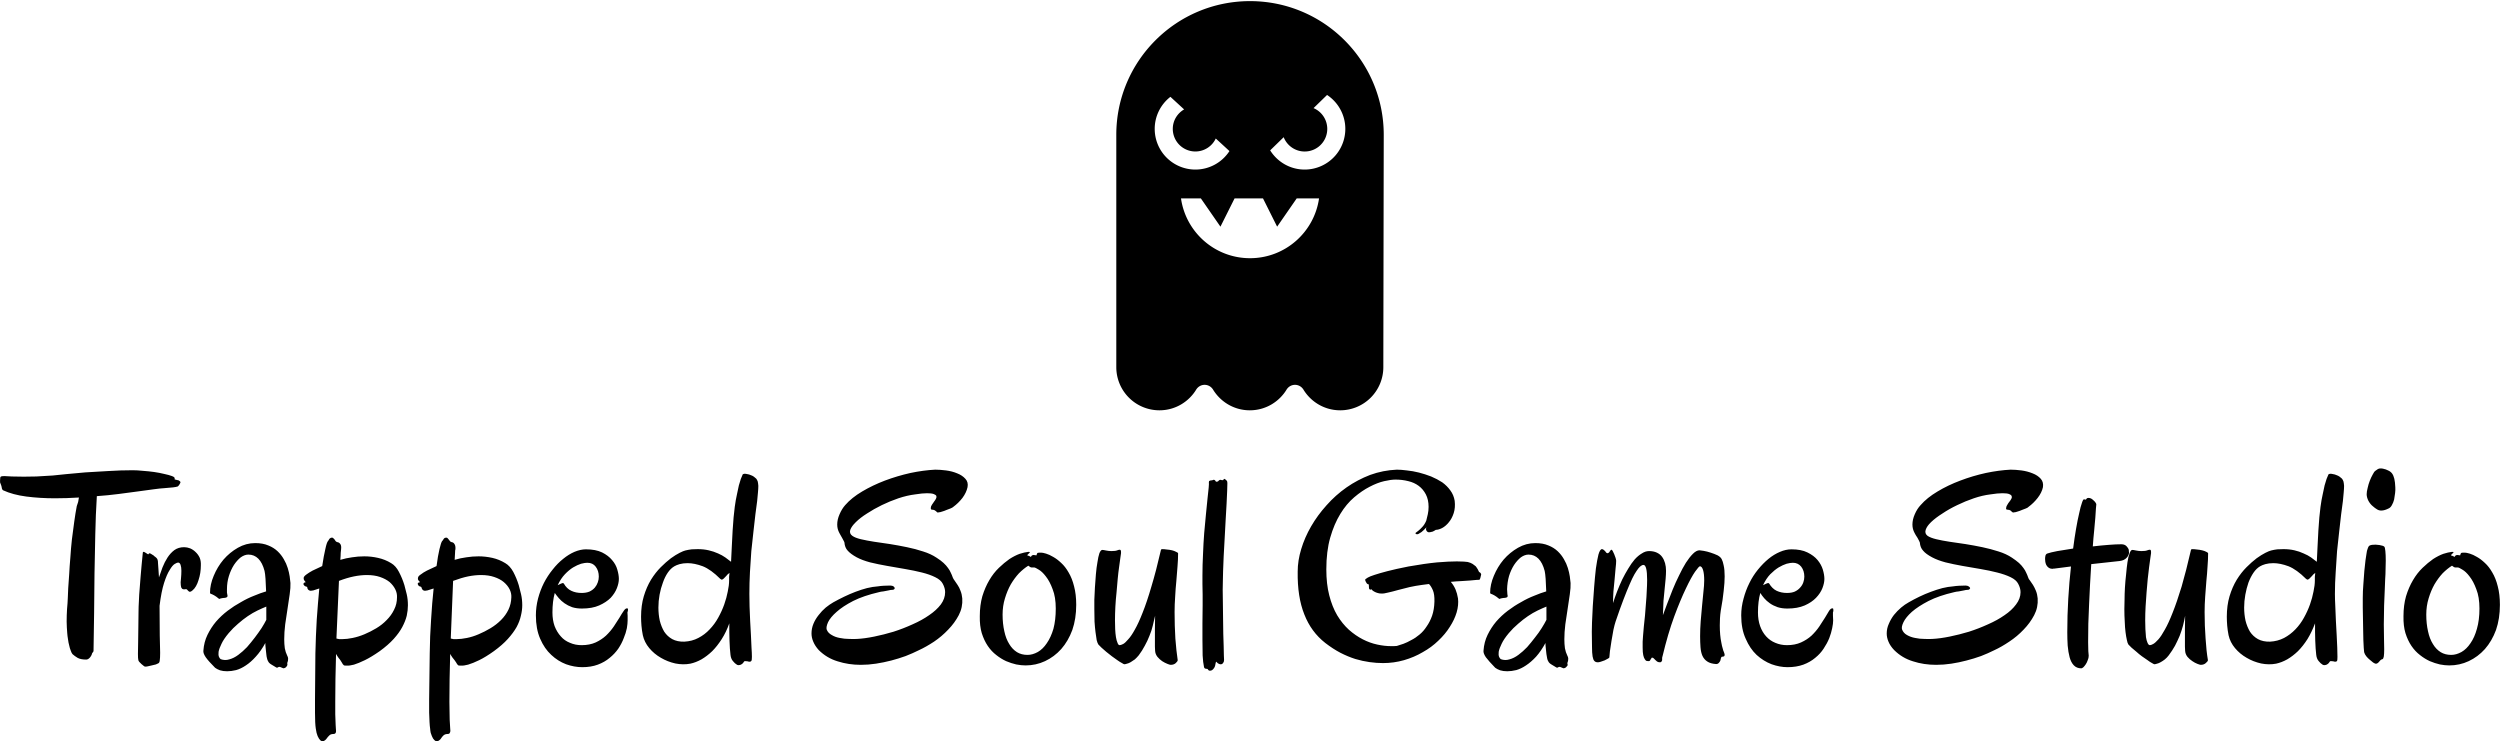 <svg data-v-423bf9ae="" xmlns="http://www.w3.org/2000/svg" viewBox="0 0 549.709 163" class="iconAbove"><!----><!----><!----><g data-v-423bf9ae="" id="b0dd142e-cfe0-45d6-97ab-9b40218f1f26" fill="black" transform="matrix(4.283,0,0,4.283,1.849,87.509)"><path d="M8.83 4.35L8.83 4.35L8.83 4.35Q8.80 4.42 8.77 4.46L8.77 4.46L8.77 4.46Q8.74 4.50 8.72 4.52L8.72 4.52L8.72 4.52Q8.69 4.55 8.67 4.55L8.67 4.55L8.67 4.55Q8.61 4.57 8.45 4.59L8.45 4.59L8.45 4.59Q8.29 4.61 8.00 4.63L8.00 4.63L8.00 4.63Q7.80 4.64 7.44 4.69L7.44 4.69L7.44 4.69Q7.09 4.73 6.63 4.80L6.63 4.80L6.63 4.80Q6.18 4.86 5.65 4.93L5.65 4.93L5.65 4.93Q5.11 5.00 4.54 5.04L4.54 5.04L4.54 5.04Q4.48 6.00 4.46 7L4.46 7L4.46 7Q4.44 8.00 4.42 9.01L4.42 9.01L4.42 9.01Q4.41 10.01 4.40 11.02L4.40 11.02L4.40 11.02Q4.39 12.02 4.37 12.98L4.37 12.98L4.37 12.98Q4.37 13.02 4.34 13.05L4.34 13.05L4.34 13.05Q4.31 13.08 4.30 13.10L4.30 13.10L4.30 13.10Q4.27 13.23 4.18 13.33L4.18 13.33L4.18 13.33Q4.09 13.43 3.99 13.43L3.99 13.43L3.99 13.43Q3.71 13.43 3.55 13.34L3.55 13.34L3.55 13.34Q3.40 13.25 3.29 13.15L3.29 13.15L3.29 13.15Q3.24 13.09 3.20 12.97L3.20 12.97L3.20 12.97Q3.15 12.85 3.12 12.70L3.12 12.70L3.12 12.70Q3.08 12.56 3.06 12.39L3.06 12.39L3.06 12.39Q3.03 12.22 3.02 12.07L3.02 12.07L3.02 12.07Q3.01 11.92 3.00 11.78L3.00 11.78L3.00 11.78Q2.99 11.63 2.99 11.48L2.99 11.48L2.99 11.48Q2.99 11.16 3.01 10.84L3.01 10.84L3.01 10.84Q3.04 10.53 3.05 10.25L3.05 10.25L3.05 10.25Q3.06 10.08 3.07 9.77L3.07 9.77L3.07 9.77Q3.09 9.45 3.12 9.05L3.12 9.05L3.12 9.05Q3.14 8.65 3.18 8.19L3.18 8.19L3.18 8.19Q3.21 7.72 3.26 7.26L3.26 7.26L3.26 7.26Q3.32 6.79 3.38 6.35L3.38 6.35L3.38 6.35Q3.44 5.91 3.51 5.55L3.51 5.55L3.51 5.55Q3.55 5.44 3.58 5.34L3.58 5.34L3.58 5.34Q3.60 5.23 3.62 5.11L3.62 5.11L3.62 5.11Q2.99 5.15 2.39 5.15L2.39 5.15L2.39 5.15Q1.62 5.15 0.92 5.06L0.92 5.06L0.92 5.06Q0.23 4.97-0.27 4.74L-0.27 4.74L-0.27 4.74Q-0.33 4.70-0.34 4.61L-0.34 4.61L-0.34 4.61Q-0.35 4.53-0.39 4.43L-0.39 4.43L-0.39 4.43Q-0.44 4.35-0.43 4.26L-0.43 4.26L-0.43 4.26Q-0.42 4.17-0.42 4.11L-0.42 4.11L-0.42 4.11Q-0.42 4.05-0.38 4.03L-0.38 4.03L-0.38 4.03Q-0.33 4.01-0.20 4.01L-0.20 4.01L-0.20 4.01Q-0.07 4.01 0.17 4.03L0.17 4.03L0.17 4.03Q0.40 4.04 0.79 4.04L0.79 4.04L0.79 4.04Q1.07 4.04 1.44 4.03L1.44 4.03L1.44 4.03Q1.81 4.01 2.28 3.98L2.28 3.98L2.28 3.98Q2.52 3.96 2.96 3.91L2.96 3.91L2.96 3.91Q3.40 3.87 3.95 3.82L3.95 3.82L3.95 3.82Q4.51 3.78 5.14 3.75L5.14 3.75L5.14 3.75Q5.77 3.71 6.38 3.71L6.38 3.71L6.38 3.71Q6.62 3.71 6.90 3.74L6.90 3.74L6.90 3.74Q7.19 3.76 7.48 3.80L7.48 3.80L7.48 3.80Q7.76 3.84 8.00 3.90L8.00 3.90L8.00 3.90Q8.24 3.95 8.40 4.01L8.40 4.01L8.40 4.01Q8.50 4.05 8.52 4.08L8.52 4.08L8.52 4.08Q8.54 4.11 8.54 4.13L8.54 4.13L8.54 4.13Q8.54 4.15 8.53 4.16L8.53 4.16L8.53 4.16Q8.52 4.18 8.57 4.19L8.57 4.19L8.57 4.19Q8.61 4.20 8.65 4.21L8.65 4.21L8.65 4.21Q8.70 4.22 8.74 4.23L8.74 4.23L8.74 4.23Q8.78 4.25 8.81 4.28L8.81 4.28L8.81 4.28Q8.84 4.31 8.83 4.35ZM9.88 8.59L9.88 8.59L9.88 8.59Q9.88 8.78 9.85 8.98L9.85 8.98L9.85 8.98Q9.82 9.17 9.76 9.35L9.76 9.35L9.76 9.35Q9.71 9.52 9.63 9.66L9.63 9.66L9.63 9.66Q9.55 9.80 9.45 9.88L9.45 9.88L9.45 9.88Q9.37 9.95 9.32 9.95L9.32 9.95L9.32 9.95Q9.28 9.95 9.25 9.92L9.25 9.92L9.25 9.92Q9.21 9.89 9.19 9.86L9.19 9.86L9.19 9.86Q9.17 9.82 9.14 9.82L9.14 9.82L9.14 9.82Q9.11 9.81 9.07 9.82L9.07 9.82L9.07 9.82Q9.02 9.83 8.98 9.82L8.98 9.82L8.98 9.82Q8.93 9.82 8.90 9.77L8.90 9.77L8.90 9.77Q8.86 9.73 8.85 9.61L8.85 9.61L8.85 9.61Q8.83 9.48 8.86 9.27L8.86 9.27L8.86 9.27Q8.88 9.06 8.88 8.87L8.88 8.87L8.88 8.87Q8.88 8.69 8.84 8.57L8.84 8.57L8.84 8.57Q8.80 8.45 8.71 8.45L8.71 8.45L8.71 8.45Q8.66 8.45 8.54 8.52L8.54 8.52L8.54 8.52Q8.42 8.59 8.28 8.83L8.28 8.83L8.28 8.83Q8.13 9.06 7.99 9.50L7.99 9.50L7.99 9.50Q7.85 9.94 7.76 10.67L7.76 10.67L7.76 10.67Q7.76 11.61 7.77 12.19L7.77 12.19L7.77 12.19Q7.79 12.76 7.79 13.08L7.79 13.08L7.79 13.08Q7.79 13.36 7.77 13.47L7.77 13.47L7.77 13.47Q7.76 13.59 7.70 13.62L7.70 13.62L7.70 13.62Q7.67 13.64 7.57 13.68L7.57 13.68L7.57 13.68Q7.47 13.71 7.36 13.73L7.36 13.73L7.36 13.73Q7.25 13.76 7.14 13.78L7.14 13.78L7.14 13.78Q7.04 13.80 7.01 13.79L7.01 13.79L7.01 13.79Q6.99 13.79 6.94 13.75L6.94 13.75L6.94 13.75Q6.88 13.71 6.83 13.66L6.83 13.66L6.83 13.66Q6.77 13.60 6.72 13.55L6.72 13.55L6.72 13.55Q6.67 13.49 6.67 13.45L6.67 13.45L6.67 13.45Q6.65 13.38 6.65 13.14L6.65 13.14L6.65 13.14Q6.66 12.89 6.66 12.55L6.66 12.55L6.66 12.55Q6.67 12.21 6.67 11.80L6.67 11.80L6.67 11.80Q6.68 11.40 6.68 10.99L6.68 10.99L6.68 10.99Q6.68 10.73 6.70 10.41L6.70 10.41L6.70 10.41Q6.71 10.10 6.74 9.77L6.74 9.77L6.74 9.77Q6.76 9.44 6.79 9.13L6.79 9.13L6.79 9.13Q6.82 8.81 6.84 8.56L6.84 8.56L6.84 8.56Q6.86 8.31 6.88 8.15L6.88 8.15L6.88 8.15Q6.90 7.98 6.90 7.94L6.90 7.94L6.90 7.94Q6.91 7.89 6.96 7.90L6.96 7.90L6.96 7.90Q7 7.92 7.05 7.95L7.05 7.95L7.05 7.95Q7.10 7.98 7.14 8.01L7.14 8.01L7.14 8.01Q7.18 8.04 7.20 8.01L7.20 8.01L7.20 8.01Q7.21 7.95 7.30 7.99L7.30 7.99L7.30 7.99Q7.39 8.04 7.46 8.09L7.46 8.09L7.46 8.09Q7.49 8.13 7.53 8.15L7.53 8.15L7.53 8.15Q7.57 8.18 7.60 8.21L7.60 8.21L7.60 8.21Q7.64 8.25 7.66 8.31L7.66 8.31L7.66 8.31Q7.68 8.37 7.68 8.48L7.68 8.48L7.68 8.48Q7.68 8.57 7.70 8.76L7.70 8.76L7.70 8.76Q7.71 8.96 7.73 9.21L7.73 9.21L7.73 9.21Q7.81 8.97 7.91 8.70L7.91 8.70L7.91 8.70Q8.02 8.42 8.17 8.19L8.17 8.19L8.17 8.19Q8.32 7.96 8.52 7.81L8.52 7.81L8.52 7.81Q8.73 7.66 9.02 7.66L9.02 7.66L9.02 7.66Q9.17 7.66 9.33 7.72L9.33 7.72L9.33 7.72Q9.49 7.79 9.61 7.91L9.61 7.91L9.61 7.91Q9.74 8.03 9.82 8.20L9.82 8.20L9.82 8.20Q9.89 8.37 9.88 8.59ZM14.48 9.50L14.48 9.50L14.48 9.50Q14.49 9.73 14.44 10.08L14.44 10.08L14.44 10.08Q14.39 10.42 14.33 10.82L14.33 10.82L14.33 10.82Q14.27 11.21 14.21 11.62L14.21 11.62L14.21 11.62Q14.16 12.03 14.16 12.39L14.16 12.39L14.16 12.39Q14.16 12.63 14.19 12.85L14.19 12.85L14.19 12.85Q14.23 13.06 14.31 13.22L14.31 13.22L14.31 13.22Q14.36 13.31 14.36 13.38L14.36 13.38L14.36 13.38Q14.36 13.45 14.35 13.50L14.35 13.50L14.35 13.50Q14.33 13.55 14.32 13.59L14.32 13.59L14.32 13.59Q14.31 13.62 14.32 13.66L14.32 13.66L14.32 13.66Q14.33 13.69 14.31 13.74L14.31 13.74L14.31 13.74Q14.29 13.78 14.25 13.82L14.25 13.82L14.25 13.82Q14.21 13.86 14.16 13.87L14.16 13.87L14.16 13.87Q14.11 13.89 14.07 13.86L14.07 13.86L14.07 13.86Q13.99 13.82 13.95 13.81L13.95 13.81L13.95 13.81Q13.90 13.80 13.87 13.81L13.87 13.81L13.87 13.81Q13.84 13.82 13.82 13.84L13.82 13.84L13.82 13.84Q13.79 13.85 13.76 13.84L13.76 13.84L13.76 13.84Q13.64 13.77 13.51 13.69L13.51 13.69L13.51 13.69Q13.37 13.61 13.33 13.51L13.33 13.51L13.33 13.51Q13.30 13.47 13.28 13.38L13.28 13.38L13.28 13.38Q13.25 13.28 13.24 13.15L13.24 13.15L13.24 13.15Q13.22 13.02 13.21 12.87L13.21 12.87L13.21 12.87Q13.19 12.72 13.19 12.58L13.19 12.58L13.19 12.58Q12.96 13.00 12.70 13.28L12.70 13.28L12.70 13.28Q12.45 13.56 12.19 13.73L12.19 13.73L12.19 13.73Q11.94 13.90 11.69 13.97L11.69 13.97L11.69 13.97Q11.44 14.03 11.23 14.03L11.23 14.03L11.23 14.03Q11.02 14.03 10.86 13.98L10.86 13.98L10.86 13.98Q10.70 13.92 10.61 13.85L10.61 13.85L10.61 13.85Q10.27 13.51 10.13 13.31L10.13 13.31L10.13 13.31Q9.99 13.10 10.01 12.97L10.01 12.97L10.01 12.97Q10.04 12.53 10.22 12.16L10.22 12.16L10.22 12.16Q10.40 11.79 10.66 11.48L10.66 11.48L10.66 11.48Q10.93 11.17 11.26 10.92L11.26 10.92L11.26 10.92Q11.59 10.67 11.94 10.48L11.94 10.48L11.94 10.48Q12.28 10.28 12.62 10.15L12.62 10.15L12.62 10.15Q12.95 10.01 13.23 9.93L13.23 9.93L13.23 9.93Q13.21 9.56 13.20 9.29L13.20 9.29L13.20 9.29Q13.18 9.01 13.15 8.88L13.15 8.88L13.15 8.88Q13.04 8.46 12.83 8.25L12.83 8.25L12.83 8.25Q12.62 8.04 12.32 8.04L12.32 8.04L12.32 8.04Q12.13 8.04 11.93 8.18L11.93 8.18L11.93 8.18Q11.74 8.33 11.58 8.57L11.58 8.57L11.58 8.57Q11.42 8.82 11.32 9.14L11.32 9.14L11.32 9.14Q11.22 9.46 11.22 9.82L11.22 9.82L11.22 9.82Q11.22 9.91 11.22 9.99L11.22 9.99L11.22 9.99Q11.23 10.07 11.25 10.16L11.25 10.16L11.25 10.16Q11.25 10.21 11.21 10.23L11.21 10.23L11.21 10.23Q11.18 10.25 11.12 10.26L11.12 10.26L11.12 10.26Q11.07 10.27 11.01 10.27L11.01 10.27L11.01 10.27Q10.94 10.28 10.90 10.29L10.90 10.29L10.90 10.29Q10.87 10.31 10.85 10.31L10.85 10.31L10.85 10.31Q10.83 10.32 10.81 10.31L10.81 10.31L10.81 10.31Q10.79 10.29 10.76 10.27L10.76 10.27L10.76 10.27Q10.73 10.24 10.67 10.20L10.67 10.20L10.67 10.20Q10.62 10.16 10.56 10.13L10.56 10.13L10.56 10.13Q10.50 10.10 10.46 10.08L10.46 10.08L10.46 10.08Q10.41 10.06 10.38 10.05L10.38 10.05L10.38 10.05Q10.35 10.03 10.35 10.00L10.35 10.00L10.35 10.00Q10.35 9.58 10.54 9.13L10.54 9.13L10.54 9.13Q10.73 8.67 11.04 8.30L11.04 8.30L11.04 8.30Q11.36 7.93 11.78 7.69L11.78 7.69L11.78 7.69Q12.20 7.45 12.67 7.45L12.67 7.45L12.67 7.45Q13.06 7.45 13.34 7.57L13.34 7.57L13.34 7.57Q13.62 7.68 13.82 7.87L13.82 7.87L13.82 7.87Q14.01 8.05 14.14 8.28L14.14 8.28L14.14 8.28Q14.27 8.50 14.34 8.73L14.34 8.73L14.34 8.73Q14.41 8.96 14.44 9.16L14.44 9.16L14.44 9.16Q14.47 9.37 14.48 9.50ZM13.24 11.39L13.24 10.71L13.24 10.71Q13.04 10.79 12.79 10.91L12.79 10.91L12.79 10.91Q12.54 11.03 12.29 11.20L12.29 11.20L12.29 11.20Q12.04 11.37 11.79 11.59L11.79 11.59L11.79 11.59Q11.53 11.81 11.31 12.07L11.31 12.07L11.31 12.07Q11.05 12.38 10.94 12.62L10.94 12.62L10.94 12.62Q10.82 12.86 10.79 13.03L10.79 13.03L10.79 13.03Q10.77 13.19 10.81 13.29L10.81 13.29L10.81 13.29Q10.85 13.38 10.90 13.41L10.90 13.41L10.90 13.41Q11.12 13.49 11.34 13.42L11.34 13.42L11.34 13.42Q11.57 13.36 11.80 13.19L11.80 13.19L11.80 13.19Q12.03 13.02 12.25 12.79L12.25 12.79L12.25 12.79Q12.46 12.55 12.65 12.30L12.65 12.30L12.65 12.30Q12.84 12.05 13.00 11.81L13.00 11.81L13.00 11.81Q13.15 11.57 13.24 11.39L13.24 11.39ZM17.08 7.76L17.08 7.76L17.08 7.76Q17.07 7.81 17.06 7.95L17.06 7.95L17.06 7.95Q17.06 8.09 17.04 8.31L17.04 8.31L17.04 8.31Q17.34 8.22 17.64 8.18L17.64 8.18L17.64 8.18Q17.95 8.13 18.27 8.13L18.27 8.13L18.27 8.13Q18.63 8.13 18.98 8.21L18.98 8.21L18.98 8.21Q19.34 8.29 19.65 8.48L19.65 8.48L19.65 8.48Q19.89 8.62 20.05 8.93L20.05 8.93L20.05 8.93Q20.22 9.25 20.33 9.61L20.33 9.61L20.33 9.61Q20.39 9.82 20.45 10.08L20.45 10.08L20.45 10.08Q20.51 10.34 20.51 10.64L20.51 10.64L20.51 10.64Q20.51 10.90 20.45 11.18L20.45 11.18L20.45 11.18Q20.38 11.46 20.22 11.76L20.22 11.76L20.22 11.76Q20.06 12.06 19.78 12.37L19.78 12.37L19.78 12.37Q19.50 12.68 19.06 13.00L19.06 13.00L19.06 13.00Q18.63 13.30 18.30 13.46L18.30 13.46L18.30 13.46Q17.97 13.62 17.74 13.69L17.74 13.69L17.74 13.69Q17.51 13.75 17.38 13.74L17.38 13.74L17.38 13.74Q17.25 13.74 17.23 13.73L17.23 13.73L17.23 13.73Q17.17 13.69 17.11 13.57L17.11 13.57L17.11 13.57Q17.05 13.46 16.94 13.33L16.94 13.33L16.94 13.33Q16.91 13.29 16.88 13.24L16.88 13.24L16.88 13.24Q16.85 13.20 16.82 13.14L16.82 13.14L16.82 13.14Q16.80 13.79 16.79 14.42L16.79 14.42L16.79 14.42Q16.78 15.05 16.78 15.60L16.78 15.60L16.78 15.60Q16.78 15.94 16.78 16.24L16.78 16.24L16.78 16.24Q16.79 16.54 16.80 16.78L16.80 16.78L16.80 16.78Q16.80 16.86 16.81 16.95L16.81 16.95L16.81 16.95Q16.82 17.04 16.82 17.10L16.82 17.10L16.82 17.10Q16.82 17.17 16.79 17.21L16.79 17.21L16.79 17.21Q16.76 17.25 16.69 17.25L16.69 17.25L16.69 17.25Q16.55 17.25 16.48 17.32L16.48 17.32L16.48 17.32Q16.41 17.38 16.31 17.52L16.31 17.52L16.31 17.52Q16.26 17.58 16.19 17.61L16.19 17.61L16.19 17.61Q16.13 17.64 16.07 17.61L16.07 17.61L16.07 17.61Q16.00 17.58 15.94 17.48L15.94 17.48L15.94 17.48Q15.87 17.38 15.82 17.19L15.82 17.19L15.82 17.19Q15.80 17.10 15.78 16.97L15.78 16.97L15.78 16.97Q15.76 16.84 15.75 16.64L15.75 16.64L15.75 16.64Q15.74 16.43 15.74 16.15L15.74 16.15L15.74 16.15Q15.74 15.87 15.74 15.48L15.74 15.48L15.76 13.11L15.76 13.11Q15.78 12.22 15.83 11.37L15.83 11.37L15.83 11.37Q15.89 10.52 15.96 9.78L15.96 9.78L15.96 9.78Q15.79 9.84 15.65 9.88L15.65 9.88L15.65 9.88Q15.50 9.91 15.47 9.89L15.47 9.89L15.47 9.89Q15.40 9.86 15.38 9.83L15.38 9.83L15.38 9.83Q15.36 9.80 15.35 9.77L15.35 9.77L15.35 9.77Q15.35 9.73 15.34 9.71L15.34 9.71L15.34 9.71Q15.33 9.69 15.28 9.68L15.28 9.68L15.28 9.68Q15.23 9.67 15.20 9.64L15.20 9.64L15.20 9.64Q15.16 9.60 15.15 9.57L15.15 9.57L15.15 9.57Q15.14 9.54 15.16 9.51L15.16 9.51L15.16 9.51Q15.18 9.47 15.23 9.47L15.23 9.47L15.23 9.47Q15.28 9.46 15.24 9.43L15.24 9.43L15.24 9.43Q15.21 9.40 15.18 9.35L15.18 9.35L15.18 9.35Q15.15 9.30 15.16 9.22L15.16 9.22L15.16 9.22Q15.18 9.14 15.33 9.04L15.33 9.04L15.33 9.04Q15.42 8.97 15.62 8.86L15.62 8.86L15.62 8.86Q15.83 8.76 16.11 8.63L16.11 8.63L16.11 8.63Q16.19 8.09 16.27 7.76L16.27 7.76L16.27 7.76Q16.34 7.42 16.41 7.34L16.41 7.34L16.41 7.34Q16.44 7.31 16.45 7.28L16.45 7.28L16.45 7.28Q16.47 7.25 16.48 7.23L16.48 7.23L16.48 7.23Q16.50 7.21 16.52 7.20L16.52 7.20L16.52 7.20Q16.54 7.18 16.59 7.17L16.59 7.17L16.59 7.17Q16.64 7.16 16.67 7.19L16.67 7.19L16.67 7.19Q16.71 7.22 16.74 7.26L16.74 7.26L16.74 7.26Q16.77 7.31 16.80 7.35L16.80 7.35L16.80 7.35Q16.84 7.39 16.88 7.40L16.88 7.40L16.88 7.40Q16.98 7.41 17.04 7.50L17.04 7.50L17.04 7.50Q17.10 7.58 17.08 7.76ZM18.40 9.09L18.40 9.09L18.40 9.09Q18.09 9.09 17.74 9.16L17.74 9.16L17.74 9.16Q17.39 9.23 16.97 9.39L16.97 9.39L16.84 12.35L16.84 12.35Q16.91 12.37 16.98 12.38L16.98 12.38L16.98 12.38Q17.06 12.38 17.15 12.38L17.15 12.38L17.15 12.38Q17.38 12.38 17.67 12.32L17.67 12.32L17.67 12.32Q17.97 12.26 18.28 12.13L18.28 12.13L18.28 12.13Q18.59 12.00 18.89 11.82L18.89 11.82L18.89 11.82Q19.19 11.64 19.42 11.40L19.42 11.40L19.42 11.40Q19.66 11.16 19.80 10.87L19.80 10.87L19.80 10.87Q19.95 10.58 19.95 10.23L19.95 10.23L19.95 10.23Q19.96 10.02 19.86 9.82L19.86 9.82L19.86 9.82Q19.76 9.62 19.57 9.45L19.57 9.45L19.57 9.45Q19.37 9.29 19.08 9.19L19.08 9.19L19.08 9.19Q18.79 9.09 18.40 9.09ZM22.95 7.76L22.95 7.76L22.95 7.76Q22.93 7.81 22.93 7.95L22.93 7.95L22.93 7.95Q22.92 8.09 22.91 8.31L22.91 8.31L22.91 8.31Q23.20 8.22 23.51 8.18L23.51 8.18L23.51 8.18Q23.82 8.13 24.14 8.13L24.14 8.13L24.14 8.13Q24.49 8.13 24.85 8.21L24.85 8.21L24.85 8.21Q25.20 8.29 25.51 8.48L25.51 8.48L25.51 8.48Q25.75 8.62 25.92 8.93L25.92 8.93L25.92 8.93Q26.09 9.25 26.20 9.61L26.20 9.61L26.20 9.61Q26.26 9.82 26.32 10.08L26.32 10.08L26.32 10.08Q26.38 10.34 26.38 10.64L26.38 10.64L26.38 10.64Q26.38 10.90 26.31 11.18L26.31 11.18L26.31 11.18Q26.25 11.46 26.09 11.76L26.09 11.76L26.09 11.76Q25.92 12.06 25.64 12.37L25.64 12.37L25.64 12.37Q25.36 12.68 24.92 13.00L24.92 13.00L24.92 13.00Q24.50 13.30 24.17 13.46L24.17 13.46L24.17 13.46Q23.84 13.62 23.60 13.69L23.60 13.69L23.60 13.69Q23.37 13.75 23.25 13.74L23.25 13.74L23.25 13.74Q23.12 13.74 23.10 13.73L23.10 13.73L23.10 13.73Q23.04 13.69 22.98 13.57L22.98 13.57L22.98 13.57Q22.91 13.46 22.80 13.33L22.80 13.33L22.80 13.33Q22.77 13.29 22.74 13.24L22.74 13.24L22.74 13.24Q22.72 13.20 22.68 13.14L22.68 13.14L22.68 13.14Q22.66 13.79 22.65 14.42L22.65 14.42L22.65 14.42Q22.64 15.05 22.64 15.60L22.64 15.60L22.64 15.60Q22.64 15.94 22.65 16.24L22.65 16.24L22.65 16.24Q22.65 16.54 22.67 16.78L22.67 16.78L22.67 16.78Q22.67 16.86 22.68 16.95L22.68 16.95L22.68 16.95Q22.69 17.04 22.69 17.10L22.69 17.10L22.69 17.10Q22.68 17.17 22.65 17.21L22.65 17.21L22.65 17.21Q22.63 17.25 22.55 17.25L22.55 17.25L22.55 17.25Q22.42 17.25 22.34 17.32L22.34 17.32L22.34 17.32Q22.27 17.38 22.18 17.52L22.18 17.52L22.18 17.52Q22.12 17.58 22.06 17.61L22.06 17.61L22.06 17.61Q22.00 17.64 21.93 17.61L21.93 17.61L21.93 17.61Q21.87 17.58 21.80 17.48L21.80 17.48L21.80 17.48Q21.74 17.38 21.68 17.19L21.68 17.19L21.68 17.19Q21.66 17.10 21.65 16.97L21.65 16.97L21.65 16.97Q21.63 16.84 21.62 16.64L21.62 16.64L21.62 16.64Q21.61 16.43 21.60 16.15L21.60 16.15L21.60 16.15Q21.60 15.87 21.60 15.48L21.60 15.48L21.63 13.11L21.63 13.11Q21.64 12.22 21.70 11.37L21.70 11.37L21.70 11.37Q21.75 10.52 21.83 9.78L21.83 9.78L21.83 9.78Q21.66 9.84 21.51 9.88L21.51 9.88L21.51 9.88Q21.37 9.91 21.33 9.89L21.33 9.89L21.33 9.89Q21.27 9.86 21.25 9.83L21.25 9.83L21.25 9.83Q21.23 9.80 21.22 9.77L21.22 9.77L21.22 9.77Q21.21 9.73 21.20 9.71L21.20 9.71L21.20 9.71Q21.19 9.69 21.14 9.68L21.14 9.68L21.14 9.68Q21.10 9.67 21.06 9.64L21.06 9.64L21.06 9.64Q21.03 9.60 21.02 9.57L21.02 9.57L21.02 9.57Q21.01 9.54 21.02 9.51L21.02 9.51L21.02 9.51Q21.04 9.47 21.10 9.47L21.10 9.47L21.10 9.47Q21.14 9.46 21.11 9.43L21.11 9.43L21.11 9.43Q21.08 9.40 21.04 9.35L21.04 9.35L21.04 9.35Q21.01 9.30 21.03 9.22L21.03 9.22L21.03 9.22Q21.04 9.14 21.20 9.04L21.20 9.04L21.20 9.04Q21.28 8.97 21.49 8.86L21.49 8.86L21.49 8.86Q21.69 8.76 21.98 8.63L21.98 8.63L21.98 8.63Q22.05 8.09 22.13 7.76L22.13 7.76L22.13 7.76Q22.21 7.42 22.27 7.34L22.27 7.34L22.27 7.34Q22.31 7.31 22.32 7.28L22.32 7.28L22.32 7.28Q22.33 7.25 22.35 7.23L22.35 7.23L22.35 7.23Q22.36 7.21 22.38 7.20L22.38 7.20L22.38 7.20Q22.40 7.18 22.46 7.17L22.46 7.17L22.46 7.17Q22.50 7.16 22.54 7.19L22.54 7.19L22.54 7.19Q22.57 7.22 22.60 7.26L22.60 7.26L22.60 7.26Q22.63 7.31 22.67 7.35L22.67 7.35L22.67 7.35Q22.70 7.39 22.75 7.40L22.75 7.40L22.75 7.40Q22.85 7.41 22.90 7.50L22.90 7.50L22.90 7.50Q22.96 7.58 22.95 7.76ZM24.26 9.09L24.26 9.09L24.26 9.09Q23.95 9.09 23.60 9.16L23.60 9.16L23.60 9.16Q23.26 9.23 22.83 9.39L22.83 9.39L22.71 12.35L22.71 12.35Q22.77 12.37 22.85 12.38L22.85 12.38L22.85 12.38Q22.92 12.38 23.02 12.38L23.02 12.38L23.02 12.38Q23.24 12.38 23.54 12.32L23.54 12.32L23.54 12.32Q23.84 12.26 24.14 12.13L24.14 12.13L24.14 12.13Q24.45 12.00 24.75 11.82L24.75 11.82L24.75 11.82Q25.05 11.64 25.29 11.40L25.29 11.40L25.29 11.40Q25.53 11.16 25.67 10.87L25.67 10.87L25.67 10.87Q25.81 10.58 25.82 10.23L25.82 10.23L25.82 10.23Q25.83 10.02 25.73 9.82L25.73 9.82L25.73 9.82Q25.63 9.62 25.43 9.45L25.43 9.45L25.43 9.45Q25.24 9.29 24.94 9.19L24.94 9.19L24.94 9.19Q24.65 9.09 24.26 9.09ZM31.78 11.01L31.78 11.01L31.78 11.01Q31.78 11.08 31.79 11.18L31.79 11.18L31.79 11.18Q31.79 11.29 31.79 11.42L31.79 11.42L31.79 11.42Q31.79 11.58 31.75 11.82L31.75 11.82L31.75 11.82Q31.70 12.07 31.59 12.33L31.59 12.33L31.59 12.33Q31.49 12.60 31.31 12.87L31.31 12.87L31.31 12.87Q31.13 13.13 30.87 13.34L30.87 13.34L30.87 13.34Q30.61 13.56 30.26 13.69L30.26 13.69L30.26 13.69Q29.91 13.82 29.46 13.82L29.46 13.82L29.46 13.82Q29.05 13.82 28.63 13.67L28.63 13.67L28.63 13.67Q28.21 13.51 27.87 13.19L27.87 13.19L27.87 13.19Q27.52 12.87 27.30 12.36L27.30 12.36L27.30 12.36Q27.08 11.86 27.08 11.16L27.08 11.16L27.08 11.16Q27.08 10.73 27.19 10.30L27.19 10.30L27.19 10.30Q27.30 9.88 27.49 9.50L27.49 9.50L27.49 9.50Q27.68 9.13 27.94 8.81L27.94 8.81L27.94 8.81Q28.19 8.49 28.48 8.26L28.48 8.26L28.48 8.26Q28.76 8.03 29.06 7.90L29.06 7.90L29.06 7.90Q29.37 7.77 29.65 7.77L29.65 7.77L29.65 7.77Q30.15 7.77 30.48 7.93L30.48 7.93L30.48 7.93Q30.80 8.09 30.99 8.32L30.99 8.32L30.99 8.32Q31.19 8.55 31.26 8.81L31.26 8.81L31.26 8.81Q31.34 9.08 31.34 9.29L31.34 9.29L31.34 9.29Q31.34 9.50 31.24 9.76L31.24 9.76L31.24 9.76Q31.14 10.02 30.92 10.26L30.92 10.26L30.92 10.26Q30.69 10.49 30.33 10.65L30.33 10.65L30.33 10.65Q29.97 10.81 29.44 10.81L29.44 10.81L29.44 10.81Q29.16 10.81 28.94 10.74L28.94 10.74L28.94 10.74Q28.72 10.66 28.55 10.54L28.55 10.54L28.55 10.54Q28.38 10.42 28.26 10.28L28.26 10.28L28.26 10.28Q28.14 10.14 28.05 10.01L28.05 10.01L28.05 10.01Q27.93 10.44 27.93 11.01L27.93 11.01L27.93 11.01Q27.93 11.40 28.04 11.71L28.04 11.71L28.04 11.71Q28.16 12.02 28.36 12.24L28.36 12.24L28.36 12.24Q28.55 12.46 28.83 12.57L28.83 12.57L28.83 12.57Q29.10 12.69 29.43 12.69L29.43 12.69L29.43 12.69Q29.84 12.69 30.15 12.55L30.15 12.55L30.15 12.55Q30.45 12.41 30.68 12.20L30.68 12.20L30.68 12.20Q30.91 11.98 31.08 11.73L31.08 11.73L31.08 11.73Q31.25 11.48 31.37 11.28L31.37 11.28L31.37 11.28Q31.49 11.07 31.59 10.93L31.59 10.93L31.59 10.93Q31.68 10.79 31.77 10.80L31.77 10.80L31.77 10.80Q31.81 10.80 31.81 10.87L31.81 10.87L31.81 10.87Q31.81 10.90 31.80 10.94L31.80 10.94L31.80 10.94Q31.79 10.97 31.78 11.01ZM29.72 8.46L29.72 8.46L29.72 8.46Q29.60 8.46 29.40 8.51L29.40 8.51L29.40 8.51Q29.21 8.57 28.99 8.70L28.99 8.70L28.99 8.70Q28.78 8.83 28.57 9.05L28.57 9.05L28.57 9.05Q28.36 9.27 28.20 9.61L28.20 9.61L28.20 9.61Q28.29 9.56 28.37 9.53L28.37 9.53L28.37 9.53Q28.44 9.50 28.46 9.50L28.46 9.50L28.46 9.50Q28.48 9.50 28.51 9.52L28.51 9.52L28.51 9.52Q28.66 9.79 28.90 9.90L28.90 9.90L28.90 9.90Q29.13 10.01 29.43 10.01L29.43 10.01L29.43 10.01Q29.66 10.01 29.83 9.94L29.83 9.94L29.83 9.94Q30.00 9.86 30.11 9.73L30.11 9.73L30.11 9.73Q30.21 9.61 30.26 9.46L30.26 9.46L30.26 9.46Q30.31 9.32 30.31 9.17L30.31 9.17L30.31 9.17Q30.31 8.87 30.15 8.66L30.15 8.66L30.15 8.66Q30.00 8.46 29.72 8.46ZM38.48 4.86L38.48 4.86L38.48 4.86Q38.47 5.00 38.44 5.29L38.44 5.29L38.44 5.29Q38.40 5.58 38.35 5.97L38.35 5.97L38.35 5.97Q38.30 6.36 38.25 6.85L38.25 6.85L38.25 6.85Q38.19 7.33 38.14 7.86L38.14 7.86L38.14 7.86Q38.10 8.39 38.07 8.94L38.07 8.94L38.07 8.94Q38.04 9.50 38.04 10.06L38.04 10.06L38.04 10.06Q38.04 10.34 38.05 10.71L38.05 10.71L38.05 10.71Q38.06 11.07 38.08 11.44L38.08 11.44L38.08 11.44Q38.10 11.81 38.12 12.17L38.12 12.17L38.12 12.17Q38.14 12.53 38.15 12.82L38.15 12.82L38.15 12.82Q38.17 13.10 38.17 13.29L38.17 13.29L38.17 13.29Q38.17 13.47 38.14 13.50L38.14 13.50L38.14 13.50Q38.11 13.54 38.06 13.54L38.06 13.54L38.06 13.54Q38.00 13.54 37.95 13.52L37.95 13.52L37.95 13.52Q37.89 13.51 37.84 13.51L37.84 13.51L37.84 13.51Q37.79 13.50 37.77 13.53L37.77 13.53L37.77 13.53Q37.75 13.56 37.72 13.60L37.72 13.60L37.72 13.60Q37.69 13.64 37.64 13.67L37.64 13.67L37.64 13.67Q37.60 13.70 37.54 13.71L37.54 13.71L37.54 13.71Q37.47 13.73 37.41 13.70L37.41 13.70L37.41 13.70Q37.29 13.63 37.19 13.50L37.19 13.50L37.19 13.50Q37.09 13.38 37.07 13.18L37.07 13.18L37.07 13.18Q37.05 13.04 37.04 12.86L37.04 12.86L37.04 12.86Q37.03 12.67 37.02 12.46L37.02 12.46L37.02 12.46Q37.02 12.24 37.01 12.01L37.01 12.01L37.01 12.01Q37.01 11.79 37.01 11.57L37.01 11.57L37.01 11.57Q36.85 12.02 36.62 12.38L36.62 12.38L36.62 12.38Q36.39 12.74 36.13 13.00L36.13 13.00L36.13 13.00Q35.87 13.25 35.58 13.42L35.58 13.42L35.58 13.42Q35.29 13.58 35.01 13.64L35.01 13.64L35.01 13.64Q34.64 13.71 34.24 13.63L34.24 13.63L34.24 13.63Q33.84 13.54 33.50 13.34L33.50 13.34L33.50 13.34Q33.15 13.14 32.90 12.84L32.90 12.84L32.90 12.84Q32.65 12.54 32.57 12.18L32.57 12.18L32.57 12.18Q32.52 11.93 32.50 11.69L32.50 11.69L32.50 11.69Q32.48 11.45 32.48 11.23L32.48 11.23L32.48 11.23Q32.48 10.65 32.62 10.18L32.62 10.18L32.62 10.18Q32.76 9.71 32.99 9.33L32.99 9.33L32.99 9.33Q33.22 8.96 33.49 8.69L33.49 8.69L33.49 8.69Q33.76 8.42 34.01 8.23L34.01 8.23L34.01 8.23Q34.26 8.05 34.46 7.95L34.46 7.95L34.46 7.95Q34.66 7.85 34.75 7.83L34.75 7.83L34.75 7.83Q34.91 7.79 35.08 7.77L35.08 7.77L35.08 7.77Q35.24 7.76 35.39 7.76L35.39 7.76L35.39 7.76Q35.69 7.76 35.95 7.82L35.95 7.82L35.95 7.82Q36.21 7.88 36.43 7.98L36.43 7.98L36.43 7.98Q36.64 8.07 36.81 8.19L36.81 8.19L36.81 8.19Q36.98 8.31 37.10 8.41L37.10 8.41L37.10 8.41Q37.12 8.00 37.14 7.59L37.14 7.59L37.14 7.59Q37.16 7.18 37.18 6.81L37.18 6.81L37.18 6.81Q37.21 6.44 37.23 6.13L37.23 6.13L37.23 6.13Q37.26 5.81 37.29 5.59L37.29 5.59L37.29 5.59Q37.34 5.22 37.40 4.96L37.40 4.96L37.40 4.96Q37.45 4.69 37.50 4.49L37.50 4.49L37.50 4.49Q37.55 4.30 37.60 4.16L37.60 4.16L37.60 4.16Q37.65 4.03 37.70 3.92L37.70 3.92L37.70 3.92Q37.73 3.90 37.79 3.89L37.79 3.89L37.79 3.89Q37.86 3.89 37.94 3.91L37.94 3.91L37.94 3.91Q38.02 3.92 38.11 3.96L38.11 3.96L38.11 3.96Q38.20 3.99 38.27 4.04L38.27 4.04L38.27 4.04Q38.34 4.09 38.39 4.14L38.39 4.14L38.39 4.14Q38.44 4.20 38.47 4.29L38.47 4.29L38.47 4.29Q38.49 4.38 38.50 4.51L38.50 4.51L38.50 4.51Q38.50 4.65 38.48 4.86ZM37.00 9.37L37.00 9.37L37.00 9.37Q37.00 9.28 37.00 9.18L37.00 9.18L37.00 9.18Q37.01 9.07 37.02 8.98L37.02 8.98L37.02 8.98Q36.97 9.02 36.92 9.06L36.92 9.06L36.92 9.06Q36.88 9.10 36.86 9.13L36.86 9.13L36.86 9.13Q36.71 9.30 36.65 9.32L36.65 9.32L36.65 9.32Q36.60 9.34 36.54 9.28L36.54 9.28L36.54 9.28Q36.07 8.81 35.65 8.64L35.65 8.64L35.65 8.64Q35.22 8.48 34.87 8.48L34.87 8.48L34.87 8.48Q34.64 8.48 34.46 8.53L34.46 8.53L34.46 8.53Q34.29 8.58 34.19 8.64L34.19 8.64L34.19 8.64Q34.00 8.75 33.85 8.97L33.85 8.97L33.85 8.97Q33.70 9.19 33.60 9.48L33.60 9.48L33.60 9.48Q33.49 9.77 33.43 10.10L33.43 10.10L33.43 10.10Q33.37 10.43 33.37 10.76L33.37 10.76L33.37 10.76Q33.37 11.11 33.44 11.43L33.44 11.43L33.44 11.43Q33.52 11.75 33.67 12.00L33.67 12.00L33.67 12.00Q33.83 12.24 34.08 12.38L34.08 12.38L34.08 12.38Q34.34 12.52 34.70 12.51L34.70 12.51L34.70 12.51Q35.10 12.49 35.42 12.32L35.42 12.32L35.42 12.32Q35.75 12.15 36.00 11.88L36.00 11.88L36.00 11.88Q36.26 11.61 36.44 11.28L36.44 11.28L36.44 11.28Q36.63 10.94 36.75 10.60L36.75 10.60L36.75 10.60Q36.87 10.26 36.93 9.94L36.93 9.94L36.93 9.94Q37.00 9.62 37.00 9.37ZM49.24 4.58L49.24 4.58L49.24 4.58Q49.18 4.86 48.98 5.13L48.98 5.13L48.98 5.13Q48.77 5.40 48.51 5.59L48.51 5.59L48.51 5.59Q48.47 5.63 48.37 5.67L48.37 5.67L48.37 5.67Q48.28 5.71 48.16 5.75L48.16 5.75L48.16 5.75Q48.05 5.80 47.94 5.83L47.94 5.83L47.94 5.83Q47.83 5.87 47.77 5.87L47.77 5.87L47.77 5.87Q47.71 5.89 47.68 5.87L47.68 5.87L47.68 5.87Q47.65 5.84 47.63 5.82L47.63 5.82L47.63 5.82Q47.60 5.79 47.56 5.77L47.56 5.77L47.56 5.77Q47.52 5.74 47.46 5.74L47.46 5.74L47.46 5.74Q47.37 5.74 47.36 5.70L47.36 5.70L47.36 5.70Q47.34 5.67 47.37 5.56L47.37 5.56L47.37 5.56Q47.39 5.53 47.42 5.47L47.42 5.47L47.42 5.47Q47.46 5.41 47.53 5.31L47.53 5.31L47.53 5.31Q47.58 5.25 47.62 5.17L47.62 5.17L47.62 5.17Q47.66 5.10 47.64 5.03L47.64 5.03L47.64 5.03Q47.61 4.97 47.50 4.93L47.50 4.93L47.50 4.93Q47.39 4.89 47.16 4.89L47.16 4.89L47.16 4.89Q46.92 4.89 46.55 4.95L46.55 4.95L46.55 4.95Q46.14 5.00 45.69 5.15L45.69 5.15L45.69 5.15Q45.25 5.30 44.84 5.50L44.84 5.50L44.84 5.50Q44.43 5.70 44.08 5.93L44.08 5.93L44.08 5.93Q43.73 6.15 43.51 6.37L43.51 6.37L43.51 6.37Q43.29 6.58 43.22 6.77L43.22 6.77L43.22 6.77Q43.16 6.96 43.33 7.08L43.33 7.08L43.33 7.08Q43.47 7.18 43.76 7.25L43.76 7.25L43.76 7.25Q44.06 7.32 44.44 7.38L44.44 7.38L44.44 7.38Q44.82 7.44 45.26 7.50L45.26 7.50L45.26 7.50Q45.70 7.57 46.13 7.66L46.13 7.66L46.13 7.66Q46.57 7.75 46.96 7.88L46.96 7.88L46.96 7.88Q47.35 8.00 47.65 8.20L47.65 8.20L47.65 8.20Q47.87 8.34 48.01 8.47L48.01 8.47L48.01 8.47Q48.15 8.60 48.24 8.73L48.24 8.73L48.24 8.73Q48.33 8.85 48.38 8.97L48.38 8.97L48.38 8.97Q48.44 9.09 48.48 9.21L48.48 9.21L48.48 9.21Q48.51 9.29 48.58 9.38L48.58 9.38L48.58 9.38Q48.65 9.47 48.73 9.60L48.73 9.60L48.73 9.60Q48.82 9.73 48.88 9.90L48.88 9.90L48.88 9.90Q48.95 10.07 48.97 10.29L48.97 10.29L48.97 10.29Q49 10.75 48.79 11.15L48.79 11.15L48.79 11.15Q48.58 11.55 48.25 11.89L48.25 11.89L48.25 11.89Q47.92 12.24 47.52 12.51L47.52 12.51L47.52 12.51Q47.11 12.78 46.74 12.95L46.74 12.95L46.74 12.95Q46.42 13.11 46.06 13.25L46.06 13.25L46.06 13.25Q45.70 13.38 45.32 13.48L45.32 13.48L45.32 13.48Q44.93 13.58 44.54 13.64L44.54 13.64L44.54 13.64Q44.15 13.70 43.76 13.70L43.76 13.70L43.76 13.70Q43.13 13.70 42.57 13.52L42.57 13.52L42.57 13.52Q42.01 13.35 41.60 12.94L41.60 12.94L41.60 12.94Q41.41 12.73 41.32 12.51L41.32 12.51L41.32 12.51Q41.23 12.30 41.23 12.09L41.23 12.09L41.23 12.09Q41.23 11.83 41.33 11.59L41.33 11.59L41.33 11.59Q41.43 11.35 41.60 11.14L41.60 11.14L41.60 11.14Q41.76 10.93 41.96 10.76L41.96 10.76L41.96 10.76Q42.16 10.60 42.35 10.49L42.35 10.49L42.35 10.49Q42.62 10.34 42.91 10.20L42.91 10.20L42.91 10.20Q43.20 10.06 43.49 9.95L43.49 9.95L43.49 9.95Q43.78 9.84 44.08 9.76L44.08 9.76L44.08 9.76Q44.37 9.69 44.65 9.67L44.65 9.67L44.65 9.67Q44.76 9.65 44.94 9.64L44.94 9.64L44.94 9.64Q45.12 9.63 45.27 9.63L45.27 9.63L45.27 9.63Q45.38 9.63 45.45 9.68L45.45 9.68L45.45 9.68Q45.51 9.73 45.50 9.78L45.50 9.78L45.50 9.78Q45.47 9.85 45.38 9.85L45.38 9.85L45.38 9.85Q45.29 9.85 45.18 9.88L45.18 9.88L45.18 9.88Q45.05 9.91 44.92 9.93L44.92 9.93L44.92 9.93Q44.79 9.94 44.69 9.97L44.69 9.97L44.69 9.97Q43.91 10.15 43.37 10.42L43.37 10.42L43.37 10.42Q42.83 10.70 42.52 10.98L42.52 10.98L42.52 10.98Q42.20 11.26 42.08 11.51L42.08 11.51L42.08 11.51Q41.97 11.76 42.01 11.89L42.01 11.89L42.01 11.89Q42.08 12.07 42.27 12.17L42.27 12.17L42.27 12.17Q42.45 12.28 42.68 12.32L42.68 12.32L42.68 12.32Q42.92 12.37 43.16 12.37L43.16 12.37L43.16 12.37Q43.39 12.38 43.57 12.37L43.57 12.37L43.57 12.37Q43.96 12.35 44.45 12.25L44.45 12.25L44.45 12.25Q44.94 12.15 45.44 12.00L45.44 12.00L45.44 12.00Q45.94 11.84 46.42 11.62L46.42 11.62L46.42 11.62Q46.90 11.41 47.27 11.15L47.27 11.15L47.27 11.15Q47.64 10.90 47.87 10.60L47.87 10.60L47.87 10.60Q48.09 10.30 48.09 9.97L48.09 9.97L48.09 9.97Q48.09 9.86 48.06 9.76L48.06 9.76L48.06 9.76Q48.03 9.65 47.97 9.54L47.97 9.54L47.97 9.54Q47.87 9.34 47.58 9.20L47.58 9.20L47.58 9.20Q47.30 9.06 46.90 8.96L46.90 8.96L46.90 8.96Q46.50 8.86 46.03 8.78L46.03 8.78L46.03 8.78Q45.56 8.70 45.11 8.62L45.11 8.62L45.11 8.62Q44.65 8.54 44.24 8.44L44.24 8.44L44.24 8.44Q43.83 8.33 43.55 8.18L43.55 8.18L43.55 8.18Q43.24 8.01 43.09 7.84L43.09 7.84L43.09 7.84Q42.94 7.68 42.92 7.42L42.92 7.42L42.92 7.42Q42.92 7.40 42.88 7.33L42.88 7.33L42.88 7.33Q42.85 7.26 42.80 7.18L42.80 7.18L42.80 7.18Q42.76 7.11 42.72 7.04L42.72 7.04L42.72 7.04Q42.68 6.97 42.66 6.93L42.66 6.93L42.66 6.93Q42.55 6.73 42.55 6.50L42.55 6.50L42.55 6.50Q42.55 6.24 42.67 5.97L42.67 5.97L42.67 5.97Q42.79 5.69 42.96 5.50L42.96 5.50L42.96 5.50Q43.29 5.12 43.83 4.80L43.83 4.80L43.83 4.80Q44.37 4.48 45.00 4.24L45.00 4.24L45.00 4.24Q45.64 4.00 46.31 3.85L46.31 3.85L46.31 3.85Q46.98 3.71 47.58 3.68L47.58 3.68L47.58 3.68Q47.83 3.68 48.14 3.72L48.14 3.72L48.14 3.72Q48.45 3.76 48.71 3.87L48.71 3.87L48.71 3.87Q48.97 3.97 49.13 4.15L49.13 4.15L49.13 4.15Q49.29 4.32 49.24 4.58ZM54.82 10.62L54.82 10.62L54.82 10.62Q54.82 11.33 54.62 11.91L54.62 11.91L54.62 11.91Q54.41 12.48 54.05 12.89L54.05 12.89L54.05 12.89Q53.69 13.29 53.22 13.51L53.22 13.51L53.22 13.51Q52.75 13.73 52.22 13.73L52.22 13.73L52.22 13.73Q52.00 13.73 51.74 13.68L51.74 13.68L51.74 13.68Q51.48 13.62 51.22 13.51L51.22 13.51L51.22 13.51Q50.96 13.39 50.72 13.20L50.72 13.20L50.72 13.20Q50.47 13.01 50.28 12.73L50.28 12.73L50.28 12.73Q50.09 12.45 49.97 12.07L49.97 12.07L49.97 12.07Q49.86 11.70 49.87 11.20L49.87 11.20L49.87 11.20Q49.87 10.64 50.00 10.18L50.00 10.18L50.00 10.18Q50.14 9.72 50.36 9.35L50.36 9.35L50.36 9.35Q50.57 8.99 50.85 8.72L50.85 8.72L50.85 8.72Q51.12 8.46 51.39 8.27L51.39 8.27L51.39 8.27Q51.67 8.09 51.92 8.00L51.92 8.00L51.92 8.00Q52.17 7.92 52.36 7.90L52.36 7.90L52.36 7.90Q52.45 7.90 52.44 7.92L52.44 7.92L52.44 7.92Q52.43 7.95 52.39 7.98L52.39 7.98L52.39 7.98Q52.35 8.02 52.32 8.05L52.32 8.05L52.32 8.05Q52.29 8.09 52.34 8.09L52.34 8.09L52.34 8.09Q52.39 8.11 52.42 8.12L52.42 8.12L52.42 8.12Q52.45 8.13 52.49 8.16L52.49 8.16L52.54 8.09L52.54 8.09Q52.59 8.06 52.63 8.06L52.63 8.06L52.63 8.06Q52.68 8.06 52.71 8.07L52.71 8.07L52.71 8.07Q52.75 8.08 52.77 8.08L52.77 8.08L52.77 8.08Q52.79 8.08 52.79 8.04L52.79 8.04L52.79 8.04Q52.81 7.96 52.85 7.95L52.85 7.95L52.85 7.95Q52.88 7.94 53.02 7.94L53.02 7.94L53.02 7.94Q53.10 7.94 53.27 7.99L53.27 7.99L53.27 7.99Q53.44 8.04 53.64 8.16L53.64 8.16L53.64 8.16Q53.84 8.27 54.05 8.47L54.05 8.47L54.05 8.47Q54.26 8.66 54.43 8.96L54.43 8.96L54.43 8.96Q54.61 9.26 54.71 9.67L54.71 9.67L54.71 9.67Q54.82 10.08 54.82 10.62ZM52.36 8.61L52.36 8.61L52.36 8.61Q52.12 8.76 51.88 9.00L51.88 9.00L51.88 9.00Q51.65 9.25 51.46 9.57L51.46 9.57L51.46 9.57Q51.28 9.89 51.16 10.29L51.16 10.29L51.16 10.29Q51.04 10.68 51.04 11.12L51.04 11.12L51.04 11.12Q51.04 11.59 51.13 11.98L51.13 11.98L51.13 11.98Q51.21 12.36 51.38 12.63L51.38 12.63L51.38 12.63Q51.54 12.90 51.78 13.05L51.78 13.05L51.78 13.05Q52.01 13.19 52.32 13.19L52.32 13.19L52.32 13.19Q52.58 13.19 52.85 13.04L52.85 13.04L52.85 13.04Q53.11 12.89 53.31 12.59L53.31 12.59L53.31 12.59Q53.52 12.29 53.65 11.85L53.65 11.85L53.65 11.85Q53.77 11.40 53.77 10.81L53.77 10.81L53.77 10.81Q53.77 10.22 53.61 9.82L53.61 9.82L53.61 9.82Q53.46 9.41 53.26 9.16L53.26 9.16L53.26 9.16Q53.07 8.91 52.89 8.81L52.89 8.81L52.89 8.81Q52.71 8.70 52.67 8.70L52.67 8.70L52.67 8.70Q52.58 8.70 52.52 8.70L52.52 8.70L52.52 8.70Q52.47 8.70 52.36 8.61ZM60.03 13.46L60.03 13.46L60.03 13.46Q60.03 13.52 59.93 13.61L59.93 13.61L59.93 13.61Q59.83 13.70 59.67 13.70L59.67 13.70L59.67 13.70Q59.62 13.70 59.50 13.65L59.50 13.65L59.50 13.65Q59.37 13.60 59.23 13.51L59.23 13.51L59.23 13.51Q59.10 13.42 58.99 13.29L58.99 13.29L58.99 13.29Q58.88 13.15 58.87 12.98L58.87 12.98L58.87 12.98Q58.86 12.91 58.86 12.77L58.86 12.77L58.86 12.77Q58.86 12.64 58.86 12.46L58.86 12.46L58.86 12.46Q58.86 12.19 58.86 11.85L58.86 11.85L58.86 11.85Q58.86 11.52 58.87 11.18L58.87 11.18L58.87 11.18Q58.82 11.42 58.75 11.69L58.75 11.69L58.75 11.69Q58.69 11.95 58.58 12.21L58.58 12.21L58.58 12.21Q58.48 12.47 58.34 12.72L58.34 12.72L58.34 12.72Q58.21 12.97 58.03 13.21L58.03 13.21L58.03 13.21Q57.93 13.33 57.83 13.42L57.83 13.42L57.83 13.42Q57.72 13.50 57.62 13.56L57.62 13.56L57.62 13.56Q57.52 13.62 57.43 13.64L57.43 13.64L57.43 13.64Q57.34 13.67 57.29 13.67L57.29 13.67L57.29 13.67Q57.26 13.67 57.17 13.61L57.17 13.61L57.17 13.61Q57.07 13.56 56.93 13.46L56.93 13.46L56.93 13.46Q56.80 13.37 56.65 13.26L56.65 13.26L56.65 13.26Q56.50 13.15 56.36 13.03L56.36 13.03L56.36 13.03Q56.23 12.92 56.12 12.82L56.12 12.82L56.12 12.82Q56.01 12.72 55.96 12.66L55.96 12.66L55.96 12.66Q55.91 12.59 55.87 12.43L55.87 12.43L55.87 12.43Q55.84 12.26 55.81 12.02L55.81 12.02L55.81 12.02Q55.78 11.79 55.76 11.48L55.76 11.48L55.76 11.48Q55.75 11.18 55.75 10.84L55.75 10.84L55.75 10.84Q55.75 10.66 55.75 10.36L55.75 10.36L55.75 10.36Q55.76 10.07 55.78 9.73L55.78 9.73L55.78 9.73Q55.80 9.39 55.83 9.05L55.83 9.05L55.83 9.05Q55.86 8.70 55.91 8.43L55.91 8.43L55.91 8.43Q55.95 8.15 56.01 7.97L56.01 7.97L56.01 7.97Q56.08 7.80 56.16 7.80L56.16 7.80L56.16 7.80Q56.21 7.80 56.35 7.83L56.35 7.83L56.35 7.83Q56.49 7.86 56.63 7.86L56.63 7.86L56.63 7.86Q56.84 7.86 56.93 7.82L56.93 7.82L56.93 7.82Q57.01 7.79 57.05 7.79L57.05 7.79L57.05 7.79Q57.12 7.79 57.12 7.90L57.12 7.90L57.12 7.90Q57.12 7.94 57.12 7.97L57.12 7.97L57.12 7.97Q57.12 8.00 57.11 8.04L57.11 8.04L57.11 8.04Q57.10 8.08 57.08 8.25L57.08 8.25L57.08 8.25Q57.05 8.42 57.02 8.69L57.02 8.69L57.02 8.69Q56.98 8.96 56.95 9.29L56.95 9.29L56.95 9.29Q56.92 9.62 56.89 9.98L56.89 9.98L56.89 9.98Q56.85 10.34 56.83 10.71L56.83 10.71L56.83 10.71Q56.81 11.08 56.81 11.42L56.81 11.42L56.81 11.42Q56.81 11.64 56.82 11.87L56.82 11.87L56.82 11.87Q56.83 12.09 56.86 12.28L56.86 12.28L56.86 12.28Q56.89 12.46 56.94 12.57L56.94 12.57L56.94 12.57Q56.98 12.69 57.05 12.69L57.05 12.69L57.05 12.69Q57.11 12.69 57.23 12.63L57.23 12.63L57.23 12.63Q57.34 12.57 57.49 12.39L57.49 12.39L57.49 12.39Q57.65 12.22 57.83 11.89L57.83 11.89L57.83 11.89Q58.02 11.56 58.23 11.02L58.23 11.02L58.23 11.02Q58.45 10.47 58.68 9.68L58.68 9.68L58.68 9.68Q58.92 8.89 59.17 7.80L59.17 7.80L59.17 7.80Q59.17 7.78 59.19 7.77L59.19 7.77L59.19 7.77Q59.21 7.76 59.25 7.76L59.25 7.76L59.25 7.76Q59.34 7.76 59.47 7.78L59.47 7.78L59.47 7.78Q59.61 7.79 59.74 7.82L59.74 7.82L59.74 7.82Q59.86 7.85 59.95 7.90L59.95 7.90L59.95 7.90Q60.05 7.94 60.05 7.98L60.05 7.98L60.05 7.98Q60.05 8.29 60.02 8.65L60.02 8.65L60.02 8.65Q59.99 9.02 59.96 9.40L59.96 9.40L59.96 9.40Q59.92 9.79 59.90 10.19L59.90 10.19L59.90 10.19Q59.87 10.60 59.87 10.99L59.87 10.99L59.87 10.99Q59.87 11.70 59.91 12.35L59.91 12.35L59.91 12.35Q59.96 13.00 60.03 13.46ZM62.58 4.38L62.58 4.38L62.58 4.38Q62.58 4.47 62.57 4.75L62.57 4.75L62.57 4.75Q62.56 5.03 62.54 5.42L62.54 5.42L62.54 5.42Q62.51 5.82 62.49 6.29L62.49 6.29L62.49 6.29Q62.47 6.75 62.44 7.22L62.44 7.22L62.44 7.22Q62.41 7.69 62.39 8.13L62.39 8.13L62.39 8.13Q62.37 8.57 62.36 8.89L62.36 8.89L62.36 8.89Q62.35 9.09 62.35 9.33L62.35 9.33L62.35 9.33Q62.34 9.57 62.34 9.84L62.34 9.84L62.34 9.84Q62.34 10.21 62.35 10.60L62.35 10.60L62.35 10.60Q62.35 10.99 62.36 11.38L62.36 11.38L62.36 11.38Q62.36 11.76 62.37 12.11L62.37 12.11L62.37 12.11Q62.38 12.46 62.39 12.74L62.39 12.74L62.39 12.74Q62.40 13.02 62.40 13.21L62.40 13.21L62.40 13.21Q62.41 13.40 62.41 13.45L62.41 13.45L62.41 13.45Q62.41 13.54 62.37 13.59L62.37 13.59L62.37 13.59Q62.34 13.64 62.30 13.66L62.30 13.66L62.30 13.66Q62.25 13.68 62.21 13.67L62.21 13.67L62.21 13.67Q62.16 13.66 62.13 13.64L62.13 13.64L62.13 13.64Q62.08 13.62 62.06 13.59L62.06 13.59L62.06 13.59Q62.04 13.56 62.02 13.55L62.02 13.55L62.02 13.55Q62.01 13.54 62.00 13.54L62.00 13.54L62.00 13.54Q61.99 13.55 61.98 13.60L61.98 13.60L61.98 13.60Q61.96 13.77 61.90 13.86L61.90 13.86L61.90 13.86Q61.84 13.95 61.78 13.98L61.78 13.98L61.78 13.98Q61.71 14.01 61.66 14L61.66 14L61.66 14Q61.61 13.99 61.59 13.95L61.59 13.95L61.59 13.95Q61.58 13.92 61.55 13.91L61.55 13.91L61.55 13.91Q61.52 13.90 61.48 13.90L61.48 13.90L61.48 13.90Q61.45 13.90 61.42 13.88L61.42 13.88L61.42 13.88Q61.39 13.86 61.38 13.81L61.38 13.81L61.38 13.81Q61.33 13.58 61.31 13.22L61.31 13.22L61.31 13.22Q61.30 12.86 61.30 12.41L61.30 12.41L61.30 12.41Q61.30 12.02 61.30 11.57L61.30 11.57L61.30 11.57Q61.31 11.12 61.31 10.64L61.31 10.64L61.31 10.64Q61.31 10.37 61.31 10.10L61.31 10.10L61.31 10.10Q61.31 9.83 61.30 9.55L61.30 9.55L61.30 9.12L61.30 9.12Q61.30 8.57 61.33 8.01L61.33 8.01L61.33 8.01Q61.35 7.45 61.39 6.94L61.39 6.94L61.39 6.94Q61.43 6.43 61.48 5.97L61.48 5.97L61.48 5.97Q61.53 5.52 61.56 5.17L61.56 5.17L61.56 5.17Q61.60 4.83 61.62 4.61L61.62 4.61L61.62 4.61Q61.64 4.39 61.63 4.33L61.63 4.33L61.63 4.33Q61.63 4.29 61.64 4.27L61.64 4.27L61.64 4.27Q61.66 4.25 61.69 4.24L61.69 4.24L61.69 4.24Q61.72 4.24 61.76 4.23L61.76 4.23L61.76 4.23Q61.79 4.23 61.82 4.22L61.82 4.22L61.82 4.22Q61.87 4.19 61.90 4.20L61.90 4.20L61.90 4.20Q61.93 4.21 61.95 4.23L61.95 4.23L61.95 4.23Q61.97 4.25 61.98 4.28L61.98 4.28L61.98 4.28Q62.00 4.30 62.04 4.30L62.04 4.30L62.04 4.30Q62.08 4.29 62.10 4.28L62.10 4.28L62.10 4.28Q62.13 4.26 62.14 4.24L62.14 4.24L62.14 4.24Q62.16 4.22 62.18 4.21L62.18 4.21L62.18 4.21Q62.19 4.20 62.22 4.20L62.22 4.20L62.22 4.20Q62.28 4.22 62.33 4.22L62.33 4.22L62.33 4.22Q62.38 4.22 62.38 4.20L62.38 4.20L62.38 4.20Q62.39 4.15 62.42 4.15L62.42 4.15L62.42 4.15Q62.45 4.16 62.49 4.19L62.49 4.19L62.49 4.19Q62.53 4.22 62.56 4.26L62.56 4.26L62.56 4.26Q62.58 4.30 62.58 4.38ZM71.21 4.19L71.21 4.19L71.21 4.19Q70.98 4.19 70.63 4.27L70.63 4.27L70.63 4.27Q70.28 4.35 69.88 4.56L69.88 4.56L69.88 4.56Q69.49 4.76 69.09 5.10L69.09 5.10L69.09 5.10Q68.69 5.44 68.38 5.95L68.38 5.95L68.38 5.95Q68.06 6.47 67.86 7.17L67.86 7.17L67.86 7.17Q67.66 7.87 67.66 8.80L67.66 8.80L67.66 8.80Q67.66 9.55 67.81 10.13L67.81 10.13L67.81 10.13Q67.96 10.72 68.22 11.16L68.22 11.16L68.22 11.16Q68.48 11.59 68.82 11.90L68.82 11.90L68.82 11.90Q69.16 12.20 69.53 12.39L69.53 12.39L69.53 12.39Q69.90 12.58 70.28 12.66L70.28 12.66L70.28 12.66Q70.65 12.74 70.98 12.74L70.98 12.74L70.98 12.74Q71.06 12.74 71.13 12.74L71.13 12.74L71.13 12.74Q71.20 12.74 71.28 12.73L71.28 12.73L71.28 12.73Q71.42 12.69 71.62 12.62L71.62 12.62L71.62 12.62Q71.81 12.55 72.02 12.43L72.02 12.43L72.02 12.43Q72.24 12.32 72.44 12.15L72.44 12.15L72.44 12.15Q72.65 11.98 72.81 11.73L72.81 11.73L72.81 11.73Q72.98 11.49 73.09 11.18L73.09 11.18L73.09 11.18Q73.20 10.86 73.21 10.45L73.21 10.45L73.21 10.45Q73.22 10.08 73.13 9.87L73.13 9.87L73.13 9.87Q73.04 9.66 72.93 9.55L72.93 9.55L72.55 9.60L72.55 9.60Q72.25 9.64 71.93 9.71L71.93 9.71L71.93 9.71Q71.62 9.79 71.34 9.86L71.34 9.86L71.34 9.86Q71.06 9.94 70.83 9.99L70.83 9.99L70.83 9.99Q70.61 10.05 70.48 10.04L70.48 10.04L70.48 10.04Q70.38 10.04 70.29 10.01L70.29 10.01L70.29 10.01Q70.21 9.99 70.12 9.94L70.12 9.94L70.12 9.94Q70.03 9.90 69.98 9.82L69.98 9.82L69.98 9.82Q69.95 9.84 69.92 9.84L69.92 9.84L69.92 9.84Q69.90 9.84 69.89 9.83L69.89 9.83L69.89 9.83Q69.87 9.82 69.86 9.80L69.86 9.80L69.86 9.80Q69.86 9.78 69.85 9.75L69.85 9.75L69.85 9.75Q69.84 9.69 69.84 9.57L69.84 9.57L69.84 9.57Q69.80 9.57 69.76 9.54L69.76 9.54L69.76 9.54Q69.74 9.53 69.73 9.51L69.73 9.51L69.73 9.51Q69.69 9.45 69.67 9.40L69.67 9.40L69.67 9.40Q69.64 9.34 69.67 9.30L69.67 9.30L69.67 9.30Q69.69 9.28 69.79 9.22L69.79 9.22L69.79 9.22Q69.89 9.16 70.14 9.08L70.14 9.08L70.14 9.08Q70.38 9.00 70.80 8.89L70.80 8.89L70.80 8.89Q71.22 8.78 71.88 8.65L71.88 8.65L71.88 8.65Q72.73 8.50 73.35 8.44L73.35 8.44L73.35 8.44Q73.97 8.39 74.36 8.39L74.36 8.39L74.36 8.39Q74.58 8.39 74.72 8.40L74.72 8.40L74.72 8.40Q74.85 8.41 74.92 8.42L74.92 8.42L74.92 8.42Q75.08 8.46 75.17 8.52L75.17 8.52L75.17 8.52Q75.27 8.59 75.33 8.64L75.33 8.64L75.33 8.64Q75.35 8.67 75.38 8.71L75.38 8.71L75.38 8.71Q75.43 8.77 75.50 8.93L75.50 8.93L75.50 8.93Q75.57 8.96 75.60 9.02L75.60 9.02L75.60 9.02Q75.61 9.04 75.61 9.06L75.61 9.06L75.61 9.06Q75.59 9.13 75.57 9.23L75.57 9.23L75.57 9.23Q75.55 9.33 75.51 9.33L75.51 9.33L75.51 9.33Q75.49 9.34 75.37 9.34L75.37 9.34L75.37 9.34Q75.25 9.35 75.05 9.37L75.05 9.37L75.05 9.37Q74.85 9.38 74.60 9.40L74.60 9.40L74.60 9.40Q74.34 9.41 74.05 9.44L74.05 9.44L74.05 9.44Q74.19 9.60 74.29 9.82L74.29 9.82L74.29 9.82Q74.38 10.04 74.42 10.29L74.42 10.29L74.42 10.29Q74.46 10.63 74.35 11.01L74.35 11.01L74.35 11.01Q74.24 11.38 74.00 11.75L74.00 11.75L74.00 11.75Q73.77 12.12 73.41 12.46L73.41 12.46L73.41 12.46Q73.06 12.80 72.61 13.05L72.61 13.05L72.61 13.05Q72.17 13.31 71.65 13.46L71.65 13.46L71.65 13.46Q71.13 13.61 70.57 13.61L70.57 13.61L70.57 13.61Q70.24 13.61 69.88 13.56L69.88 13.56L69.88 13.56Q69.52 13.51 69.15 13.40L69.15 13.40L69.15 13.40Q68.77 13.28 68.38 13.08L68.38 13.08L68.38 13.08Q68.00 12.88 67.61 12.58L67.61 12.58L67.61 12.58Q66.88 12.01 66.53 11.11L66.53 11.11L66.53 11.11Q66.17 10.21 66.19 8.91L66.19 8.91L66.19 8.91Q66.19 8.35 66.37 7.76L66.37 7.76L66.37 7.76Q66.55 7.16 66.88 6.59L66.88 6.59L66.88 6.59Q67.21 6.02 67.67 5.51L67.67 5.51L67.67 5.51Q68.13 4.99 68.70 4.59L68.70 4.59L68.70 4.59Q69.26 4.20 69.91 3.95L69.91 3.95L69.91 3.95Q70.57 3.71 71.28 3.68L71.28 3.68L71.28 3.68Q71.50 3.68 71.80 3.72L71.80 3.72L71.80 3.72Q72.10 3.75 72.42 3.83L72.42 3.83L72.42 3.83Q72.73 3.91 73.04 4.03L73.04 4.03L73.04 4.03Q73.35 4.16 73.61 4.33L73.61 4.33L73.61 4.33Q73.86 4.51 74.03 4.75L74.03 4.75L74.03 4.75Q74.20 4.98 74.25 5.28L74.25 5.28L74.25 5.28Q74.29 5.63 74.20 5.91L74.20 5.91L74.20 5.91Q74.11 6.19 73.95 6.38L73.95 6.38L73.95 6.38Q73.79 6.58 73.60 6.68L73.60 6.68L73.60 6.68Q73.42 6.77 73.28 6.77L73.28 6.77L73.28 6.77Q73.19 6.83 73.12 6.86L73.12 6.86L73.12 6.86Q73.05 6.88 72.99 6.89L72.99 6.89L72.99 6.89Q72.93 6.90 72.89 6.89L72.89 6.89L72.89 6.89Q72.84 6.87 72.82 6.84L72.82 6.84L72.82 6.84Q72.79 6.80 72.78 6.76L72.78 6.76L72.78 6.76Q72.77 6.71 72.80 6.64L72.80 6.64L72.80 6.64Q72.65 6.80 72.55 6.88L72.55 6.88L72.55 6.88Q72.45 6.95 72.39 6.98L72.39 6.98L72.39 6.98Q72.32 7.01 72.28 6.99L72.28 6.99L72.28 6.99Q72.21 6.95 72.25 6.92L72.25 6.92L72.25 6.92Q72.29 6.88 72.38 6.82L72.38 6.82L72.38 6.82Q72.47 6.75 72.58 6.63L72.58 6.63L72.58 6.63Q72.70 6.51 72.79 6.30L72.79 6.30L72.79 6.30Q72.83 6.16 72.87 5.97L72.87 5.97L72.87 5.97Q72.91 5.79 72.91 5.59L72.91 5.59L72.91 5.59Q72.91 5.22 72.77 4.95L72.77 4.95L72.77 4.95Q72.63 4.68 72.40 4.51L72.40 4.51L72.40 4.51Q72.17 4.34 71.87 4.27L71.87 4.27L71.87 4.27Q71.56 4.19 71.21 4.19ZM80.20 9.50L80.20 9.50L80.20 9.50Q80.21 9.73 80.16 10.08L80.16 10.08L80.16 10.08Q80.11 10.42 80.05 10.82L80.05 10.82L80.05 10.82Q79.99 11.21 79.93 11.62L79.93 11.62L79.93 11.62Q79.88 12.03 79.88 12.39L79.88 12.39L79.88 12.39Q79.88 12.63 79.91 12.85L79.91 12.85L79.91 12.85Q79.95 13.06 80.03 13.22L80.03 13.22L80.03 13.22Q80.08 13.31 80.08 13.38L80.08 13.38L80.08 13.38Q80.08 13.45 80.07 13.50L80.07 13.50L80.07 13.50Q80.06 13.55 80.04 13.59L80.04 13.59L80.04 13.59Q80.03 13.62 80.04 13.66L80.04 13.66L80.04 13.66Q80.06 13.69 80.04 13.74L80.04 13.74L80.04 13.74Q80.01 13.78 79.97 13.82L79.97 13.82L79.97 13.82Q79.93 13.86 79.88 13.87L79.88 13.87L79.88 13.87Q79.83 13.89 79.79 13.86L79.79 13.86L79.79 13.86Q79.71 13.82 79.67 13.81L79.67 13.81L79.67 13.81Q79.63 13.80 79.59 13.81L79.59 13.81L79.59 13.81Q79.56 13.82 79.54 13.84L79.54 13.84L79.54 13.84Q79.52 13.85 79.48 13.84L79.48 13.84L79.48 13.84Q79.37 13.77 79.23 13.69L79.23 13.69L79.23 13.69Q79.09 13.61 79.05 13.51L79.05 13.51L79.05 13.51Q79.02 13.47 79.00 13.38L79.00 13.38L79.00 13.38Q78.98 13.28 78.96 13.15L78.96 13.15L78.96 13.15Q78.94 13.02 78.93 12.87L78.93 12.87L78.93 12.87Q78.91 12.72 78.91 12.58L78.91 12.58L78.91 12.58Q78.68 13.00 78.43 13.28L78.43 13.28L78.43 13.28Q78.17 13.56 77.91 13.73L77.91 13.73L77.91 13.73Q77.66 13.90 77.41 13.97L77.41 13.97L77.41 13.97Q77.16 14.03 76.95 14.03L76.95 14.03L76.95 14.03Q76.74 14.03 76.58 13.98L76.58 13.98L76.58 13.98Q76.42 13.92 76.33 13.85L76.33 13.85L76.33 13.85Q76.00 13.51 75.85 13.31L75.85 13.31L75.85 13.31Q75.71 13.10 75.73 12.97L75.73 12.97L75.73 12.97Q75.76 12.53 75.94 12.16L75.94 12.16L75.94 12.16Q76.12 11.79 76.38 11.48L76.38 11.48L76.38 11.48Q76.65 11.17 76.98 10.92L76.98 10.92L76.98 10.92Q77.31 10.67 77.66 10.48L77.66 10.48L77.66 10.48Q78.00 10.28 78.34 10.15L78.34 10.15L78.34 10.15Q78.67 10.01 78.95 9.93L78.95 9.93L78.95 9.93Q78.93 9.56 78.92 9.29L78.92 9.29L78.92 9.29Q78.90 9.01 78.87 8.88L78.87 8.88L78.87 8.88Q78.76 8.46 78.55 8.25L78.55 8.25L78.55 8.25Q78.34 8.04 78.04 8.04L78.04 8.04L78.04 8.04Q77.85 8.04 77.65 8.18L77.65 8.18L77.65 8.18Q77.46 8.33 77.30 8.57L77.30 8.57L77.30 8.57Q77.14 8.82 77.04 9.14L77.04 9.14L77.04 9.14Q76.95 9.46 76.94 9.82L76.94 9.82L76.94 9.82Q76.94 9.91 76.95 9.99L76.95 9.99L76.95 9.99Q76.95 10.07 76.97 10.16L76.97 10.16L76.97 10.16Q76.97 10.21 76.94 10.23L76.94 10.23L76.94 10.23Q76.90 10.25 76.84 10.26L76.84 10.26L76.84 10.26Q76.79 10.27 76.73 10.27L76.73 10.27L76.73 10.27Q76.67 10.28 76.62 10.29L76.62 10.29L76.62 10.29Q76.59 10.31 76.57 10.31L76.57 10.31L76.57 10.31Q76.55 10.32 76.53 10.31L76.53 10.31L76.53 10.31Q76.51 10.29 76.48 10.27L76.48 10.27L76.48 10.27Q76.45 10.24 76.39 10.20L76.39 10.20L76.39 10.20Q76.34 10.16 76.28 10.13L76.28 10.13L76.28 10.13Q76.22 10.10 76.18 10.08L76.18 10.08L76.18 10.08Q76.13 10.06 76.10 10.05L76.10 10.05L76.10 10.05Q76.07 10.03 76.07 10.00L76.07 10.00L76.07 10.00Q76.07 9.58 76.26 9.13L76.26 9.13L76.26 9.13Q76.45 8.67 76.76 8.30L76.76 8.30L76.76 8.30Q77.08 7.93 77.50 7.69L77.50 7.69L77.50 7.69Q77.92 7.45 78.39 7.45L78.39 7.45L78.39 7.45Q78.78 7.45 79.06 7.57L79.06 7.57L79.06 7.57Q79.34 7.68 79.54 7.87L79.54 7.87L79.54 7.87Q79.73 8.05 79.86 8.28L79.86 8.28L79.86 8.28Q79.99 8.50 80.06 8.73L80.06 8.73L80.06 8.73Q80.13 8.96 80.16 9.16L80.16 9.16L80.16 9.16Q80.19 9.37 80.20 9.50ZM78.96 11.39L78.96 10.71L78.96 10.71Q78.76 10.79 78.51 10.91L78.51 10.91L78.51 10.91Q78.26 11.03 78.01 11.20L78.01 11.20L78.01 11.20Q77.76 11.37 77.51 11.59L77.51 11.59L77.51 11.59Q77.25 11.81 77.03 12.07L77.03 12.07L77.03 12.07Q76.77 12.38 76.66 12.62L76.66 12.62L76.66 12.62Q76.54 12.86 76.51 13.03L76.51 13.03L76.51 13.03Q76.49 13.19 76.53 13.29L76.53 13.29L76.53 13.29Q76.57 13.38 76.62 13.41L76.62 13.41L76.62 13.41Q76.84 13.49 77.06 13.42L77.06 13.42L77.06 13.42Q77.29 13.36 77.52 13.19L77.52 13.19L77.52 13.19Q77.75 13.02 77.97 12.79L77.97 12.79L77.97 12.79Q78.18 12.55 78.37 12.30L78.37 12.30L78.37 12.30Q78.57 12.05 78.72 11.81L78.72 11.81L78.72 11.81Q78.87 11.57 78.96 11.39L78.96 11.39ZM88.07 13.04L88.07 13.04L88.07 13.04Q88.09 13.09 88.10 13.13L88.10 13.13L88.10 13.13Q88.11 13.16 88.11 13.19L88.11 13.19L88.11 13.19Q88.11 13.25 88.06 13.27L88.06 13.27L88.06 13.27Q88.01 13.28 87.95 13.29L87.95 13.29L87.95 13.29Q87.94 13.30 87.92 13.35L87.92 13.35L87.92 13.35Q87.91 13.41 87.89 13.48L87.89 13.48L87.89 13.48Q87.86 13.55 87.81 13.60L87.81 13.60L87.81 13.60Q87.76 13.66 87.67 13.66L87.67 13.66L87.67 13.66Q87.38 13.64 87.22 13.53L87.22 13.53L87.22 13.53Q87.06 13.43 86.97 13.24L86.97 13.24L86.97 13.24Q86.89 13.06 86.87 12.80L86.87 12.80L86.87 12.80Q86.85 12.54 86.85 12.23L86.85 12.23L86.85 12.23Q86.85 11.86 86.88 11.46L86.88 11.46L86.88 11.46Q86.91 11.05 86.95 10.67L86.95 10.67L86.95 10.67Q86.99 10.29 87.02 9.95L87.02 9.95L87.02 9.95Q87.06 9.61 87.06 9.37L87.06 9.37L87.06 9.37Q87.06 9.02 87.00 8.83L87.00 8.83L87.00 8.83Q86.94 8.64 86.84 8.64L86.84 8.64L86.84 8.64Q86.79 8.64 86.59 8.92L86.59 8.92L86.59 8.92Q86.39 9.21 86.12 9.78L86.12 9.78L86.12 9.78Q85.84 10.36 85.52 11.22L85.52 11.22L85.52 11.22Q85.20 12.09 84.92 13.26L84.92 13.26L84.92 13.26Q84.90 13.31 84.90 13.36L84.90 13.36L84.90 13.36Q84.90 13.42 84.90 13.46L84.90 13.46L84.90 13.46Q84.89 13.51 84.86 13.54L84.86 13.54L84.86 13.54Q84.84 13.57 84.79 13.57L84.79 13.57L84.79 13.57Q84.70 13.57 84.64 13.53L84.64 13.53L84.64 13.53Q84.59 13.49 84.55 13.45L84.55 13.45L84.55 13.45Q84.51 13.41 84.47 13.37L84.47 13.37L84.47 13.37Q84.44 13.33 84.38 13.33L84.38 13.33L84.38 13.33Q84.36 13.33 84.35 13.36L84.35 13.36L84.35 13.36Q84.33 13.38 84.31 13.42L84.31 13.42L84.31 13.42Q84.29 13.46 84.27 13.49L84.27 13.49L84.27 13.49Q84.24 13.51 84.19 13.51L84.19 13.51L84.19 13.51Q84.15 13.51 84.10 13.50L84.10 13.50L84.10 13.50Q84.05 13.48 84.01 13.41L84.01 13.41L84.01 13.41Q83.96 13.34 83.93 13.20L83.93 13.20L83.93 13.20Q83.90 13.06 83.90 12.82L83.90 12.82L83.90 12.51L83.90 12.51Q83.90 12.41 83.92 12.21L83.92 12.21L83.92 12.21Q83.94 12.01 83.96 11.74L83.96 11.74L83.96 11.74Q83.99 11.48 84.02 11.17L84.02 11.17L84.02 11.17Q84.05 10.86 84.07 10.53L84.07 10.53L84.07 10.53Q84.10 10.21 84.11 9.91L84.11 9.91L84.11 9.91Q84.13 9.60 84.13 9.34L84.13 9.34L84.13 9.34Q84.13 8.57 83.94 8.57L83.94 8.57L83.94 8.57Q83.89 8.57 83.83 8.61L83.83 8.61L83.83 8.61Q83.77 8.64 83.68 8.75L83.68 8.75L83.68 8.75Q83.60 8.85 83.48 9.05L83.48 9.05L83.48 9.05Q83.37 9.24 83.23 9.57L83.23 9.57L83.23 9.57Q83.09 9.89 82.91 10.36L82.91 10.36L82.91 10.36Q82.73 10.83 82.51 11.48L82.51 11.48L82.51 11.48Q82.46 11.63 82.40 11.90L82.40 11.90L82.40 11.90Q82.35 12.18 82.30 12.47L82.30 12.47L82.30 12.47Q82.25 12.76 82.22 13.00L82.22 13.00L82.22 13.00Q82.19 13.24 82.19 13.32L82.19 13.32L82.19 13.32Q82.19 13.34 82.12 13.38L82.12 13.38L82.12 13.38Q82.04 13.43 81.95 13.47L81.95 13.47L81.95 13.47Q81.85 13.51 81.75 13.54L81.75 13.54L81.75 13.54Q81.66 13.57 81.60 13.57L81.60 13.57L81.60 13.57Q81.48 13.57 81.42 13.50L81.42 13.50L81.42 13.50Q81.36 13.44 81.33 13.27L81.33 13.27L81.33 13.27Q81.30 13.09 81.30 12.79L81.30 12.79L81.30 12.79Q81.29 12.48 81.29 12.00L81.29 12.00L81.29 12.00Q81.29 11.88 81.30 11.52L81.30 11.52L81.30 11.52Q81.31 11.16 81.34 10.68L81.34 10.68L81.34 10.68Q81.37 10.21 81.41 9.70L81.41 9.70L81.41 9.70Q81.45 9.18 81.50 8.75L81.50 8.75L81.50 8.75Q81.56 8.32 81.63 8.04L81.63 8.04L81.63 8.04Q81.71 7.76 81.81 7.76L81.81 7.76L81.81 7.76Q81.85 7.76 81.89 7.79L81.89 7.79L81.89 7.79Q81.94 7.83 81.97 7.86L81.97 7.86L81.97 7.86Q82.00 7.90 82.03 7.94L82.03 7.94L82.03 7.94Q82.07 7.97 82.10 7.97L82.10 7.97L82.10 7.97Q82.13 7.97 82.16 7.94L82.16 7.94L82.16 7.94Q82.19 7.92 82.21 7.88L82.21 7.88L82.21 7.88Q82.24 7.84 82.26 7.81L82.26 7.81L82.26 7.81Q82.28 7.79 82.30 7.79L82.30 7.79L82.30 7.79Q82.32 7.79 82.36 7.85L82.36 7.85L82.36 7.85Q82.40 7.92 82.44 8.02L82.44 8.02L82.44 8.02Q82.48 8.11 82.51 8.21L82.51 8.21L82.51 8.21Q82.54 8.31 82.54 8.36L82.54 8.36L82.54 8.36Q82.54 8.50 82.51 8.75L82.51 8.75L82.51 8.75Q82.49 9.00 82.46 9.31L82.46 9.31L82.46 9.31Q82.43 9.61 82.40 9.93L82.40 9.93L82.40 9.93Q82.38 10.24 82.38 10.51L82.38 10.51L82.38 10.53L82.38 10.53Q82.47 10.24 82.59 9.93L82.59 9.93L82.59 9.93Q82.71 9.62 82.85 9.32L82.85 9.32L82.85 9.32Q83.00 9.02 83.16 8.76L83.16 8.76L83.16 8.76Q83.32 8.49 83.49 8.29L83.49 8.29L83.49 8.29Q83.67 8.09 83.86 7.98L83.86 7.98L83.86 7.98Q84.04 7.86 84.23 7.86L84.23 7.86L84.23 7.86Q84.46 7.86 84.63 7.94L84.63 7.94L84.63 7.94Q84.80 8.02 84.90 8.16L84.90 8.16L84.90 8.16Q85.00 8.30 85.05 8.48L85.05 8.48L85.05 8.48Q85.10 8.66 85.10 8.87L85.10 8.87L85.10 8.87Q85.10 9.04 85.08 9.28L85.08 9.28L85.08 9.28Q85.05 9.51 85.03 9.79L85.03 9.79L85.03 9.79Q85.00 10.08 84.97 10.41L84.97 10.41L84.97 10.41Q84.95 10.75 84.94 11.15L84.94 11.15L84.94 11.15Q85.03 10.90 85.16 10.56L85.16 10.56L85.16 10.56Q85.29 10.21 85.44 9.84L85.44 9.84L85.44 9.84Q85.59 9.47 85.77 9.11L85.77 9.11L85.77 9.11Q85.94 8.75 86.12 8.46L86.12 8.46L86.12 8.46Q86.30 8.18 86.48 8.00L86.48 8.00L86.48 8.00Q86.66 7.82 86.82 7.82L86.82 7.82L86.82 7.82Q86.87 7.82 87.04 7.85L87.04 7.85L87.04 7.85Q87.21 7.88 87.39 7.94L87.39 7.94L87.39 7.94Q87.58 8.00 87.75 8.08L87.75 8.08L87.75 8.08Q87.91 8.17 87.96 8.28L87.96 8.28L87.96 8.28Q88.02 8.39 88.06 8.60L88.06 8.60L88.06 8.60Q88.11 8.81 88.11 9.16L88.11 9.16L88.11 9.16Q88.11 9.47 88.06 9.90L88.06 9.90L88.06 9.90Q88.02 10.32 87.91 10.92L87.91 10.92L87.91 10.92Q87.88 11.12 87.87 11.31L87.87 11.31L87.87 11.31Q87.86 11.49 87.86 11.67L87.86 11.67L87.86 11.67Q87.86 11.93 87.88 12.15L87.88 12.15L87.88 12.15Q87.90 12.38 87.94 12.56L87.94 12.56L87.94 12.56Q87.97 12.74 88.01 12.86L88.01 12.86L88.01 12.86Q88.04 12.99 88.07 13.04ZM93.67 11.01L93.67 11.01L93.67 11.01Q93.67 11.08 93.67 11.18L93.67 11.18L93.67 11.18Q93.68 11.29 93.68 11.42L93.68 11.42L93.68 11.42Q93.68 11.58 93.63 11.82L93.63 11.82L93.63 11.82Q93.58 12.07 93.48 12.33L93.48 12.33L93.48 12.33Q93.37 12.60 93.19 12.87L93.19 12.87L93.19 12.87Q93.02 13.13 92.76 13.34L92.76 13.34L92.76 13.34Q92.50 13.56 92.15 13.69L92.15 13.69L92.15 13.69Q91.79 13.82 91.34 13.82L91.34 13.82L91.34 13.82Q90.94 13.82 90.52 13.67L90.52 13.67L90.52 13.67Q90.10 13.51 89.75 13.19L89.75 13.19L89.75 13.19Q89.41 12.87 89.19 12.36L89.19 12.36L89.19 12.36Q88.96 11.86 88.96 11.16L88.96 11.16L88.96 11.16Q88.96 10.73 89.08 10.30L89.08 10.30L89.08 10.30Q89.19 9.88 89.38 9.50L89.38 9.50L89.38 9.50Q89.56 9.13 89.82 8.81L89.82 8.81L89.82 8.81Q90.08 8.49 90.36 8.26L90.36 8.26L90.36 8.26Q90.64 8.03 90.95 7.90L90.95 7.90L90.95 7.90Q91.25 7.77 91.54 7.77L91.54 7.77L91.54 7.77Q92.04 7.77 92.36 7.93L92.36 7.93L92.36 7.93Q92.69 8.09 92.88 8.32L92.88 8.32L92.88 8.32Q93.07 8.55 93.15 8.81L93.15 8.81L93.15 8.81Q93.23 9.08 93.23 9.29L93.23 9.29L93.23 9.29Q93.23 9.50 93.13 9.76L93.13 9.76L93.13 9.76Q93.03 10.02 92.80 10.26L92.80 10.26L92.80 10.26Q92.58 10.49 92.22 10.65L92.22 10.65L92.22 10.65Q91.85 10.81 91.33 10.81L91.33 10.81L91.33 10.81Q91.05 10.81 90.83 10.74L90.83 10.74L90.83 10.74Q90.60 10.66 90.43 10.54L90.43 10.54L90.43 10.54Q90.26 10.42 90.14 10.28L90.14 10.28L90.14 10.28Q90.02 10.14 89.94 10.01L89.94 10.01L89.94 10.01Q89.82 10.44 89.82 11.01L89.82 11.01L89.82 11.01Q89.82 11.40 89.93 11.71L89.93 11.71L89.93 11.71Q90.04 12.02 90.24 12.24L90.24 12.24L90.24 12.24Q90.44 12.46 90.71 12.57L90.71 12.57L90.71 12.57Q90.99 12.69 91.31 12.69L91.31 12.69L91.31 12.69Q91.72 12.69 92.03 12.55L92.03 12.55L92.03 12.55Q92.34 12.41 92.57 12.20L92.57 12.20L92.57 12.20Q92.80 11.98 92.97 11.73L92.97 11.73L92.97 11.73Q93.13 11.48 93.26 11.28L93.26 11.28L93.26 11.28Q93.38 11.07 93.47 10.93L93.47 10.93L93.47 10.93Q93.56 10.79 93.65 10.80L93.65 10.80L93.65 10.80Q93.69 10.80 93.69 10.87L93.69 10.87L93.69 10.87Q93.69 10.90 93.69 10.94L93.69 10.94L93.69 10.94Q93.68 10.97 93.67 11.01ZM91.61 8.46L91.61 8.46L91.61 8.46Q91.49 8.46 91.29 8.51L91.29 8.51L91.29 8.51Q91.10 8.57 90.88 8.70L90.88 8.70L90.88 8.70Q90.67 8.83 90.45 9.05L90.45 9.05L90.45 9.05Q90.24 9.27 90.08 9.61L90.08 9.61L90.08 9.61Q90.18 9.56 90.25 9.53L90.25 9.53L90.25 9.53Q90.32 9.50 90.35 9.50L90.35 9.50L90.35 9.50Q90.36 9.50 90.39 9.52L90.39 9.52L90.39 9.52Q90.55 9.79 90.78 9.90L90.78 9.90L90.78 9.90Q91.02 10.01 91.31 10.01L91.31 10.01L91.31 10.01Q91.55 10.01 91.71 9.94L91.71 9.94L91.71 9.94Q91.88 9.86 91.99 9.73L91.99 9.73L91.99 9.73Q92.10 9.61 92.15 9.46L92.15 9.46L92.15 9.46Q92.20 9.32 92.20 9.17L92.20 9.17L92.20 9.17Q92.20 8.87 92.04 8.66L92.04 8.66L92.04 8.66Q91.88 8.46 91.61 8.46ZM104.45 4.58L104.45 4.58L104.45 4.58Q104.39 4.86 104.18 5.13L104.18 5.13L104.18 5.13Q103.97 5.40 103.71 5.59L103.71 5.59L103.71 5.59Q103.68 5.63 103.58 5.67L103.58 5.67L103.58 5.67Q103.48 5.71 103.37 5.75L103.37 5.75L103.37 5.75Q103.26 5.80 103.15 5.83L103.15 5.83L103.15 5.83Q103.04 5.87 102.98 5.87L102.98 5.87L102.98 5.87Q102.92 5.89 102.89 5.87L102.89 5.87L102.89 5.87Q102.86 5.84 102.83 5.82L102.83 5.82L102.83 5.82Q102.81 5.79 102.77 5.77L102.77 5.77L102.77 5.77Q102.73 5.74 102.66 5.74L102.66 5.74L102.66 5.74Q102.58 5.74 102.56 5.70L102.56 5.70L102.56 5.70Q102.55 5.67 102.58 5.56L102.58 5.56L102.58 5.56Q102.59 5.53 102.63 5.47L102.63 5.47L102.63 5.47Q102.66 5.41 102.74 5.31L102.74 5.31L102.74 5.31Q102.79 5.25 102.83 5.17L102.83 5.17L102.83 5.17Q102.87 5.10 102.84 5.03L102.84 5.03L102.84 5.03Q102.82 4.97 102.71 4.93L102.71 4.93L102.71 4.93Q102.60 4.89 102.37 4.89L102.37 4.89L102.37 4.89Q102.13 4.89 101.75 4.95L101.75 4.95L101.75 4.95Q101.34 5.00 100.90 5.15L100.90 5.15L100.90 5.15Q100.46 5.30 100.05 5.50L100.05 5.50L100.05 5.50Q99.63 5.70 99.29 5.93L99.29 5.93L99.29 5.93Q98.94 6.15 98.71 6.37L98.71 6.37L98.71 6.37Q98.49 6.58 98.43 6.77L98.43 6.77L98.43 6.77Q98.37 6.96 98.53 7.08L98.53 7.08L98.53 7.08Q98.68 7.18 98.97 7.25L98.97 7.25L98.97 7.25Q99.26 7.32 99.65 7.38L99.65 7.38L99.65 7.38Q100.03 7.44 100.47 7.50L100.47 7.50L100.47 7.50Q100.91 7.57 101.34 7.66L101.34 7.66L101.34 7.66Q101.77 7.75 102.17 7.88L102.17 7.88L102.17 7.88Q102.56 8.00 102.86 8.20L102.86 8.20L102.86 8.20Q103.07 8.34 103.22 8.47L103.22 8.47L103.22 8.47Q103.36 8.60 103.45 8.73L103.45 8.73L103.45 8.73Q103.54 8.85 103.59 8.97L103.59 8.97L103.59 8.97Q103.65 9.09 103.69 9.21L103.69 9.21L103.69 9.21Q103.71 9.29 103.79 9.38L103.79 9.38L103.79 9.38Q103.86 9.47 103.94 9.60L103.94 9.60L103.94 9.60Q104.02 9.73 104.09 9.90L104.09 9.90L104.09 9.90Q104.16 10.07 104.18 10.29L104.18 10.29L104.18 10.29Q104.21 10.75 104.00 11.15L104.00 11.15L104.00 11.15Q103.79 11.55 103.46 11.89L103.46 11.89L103.46 11.89Q103.13 12.24 102.72 12.51L102.72 12.51L102.72 12.51Q102.32 12.78 101.95 12.95L101.95 12.95L101.95 12.95Q101.63 13.11 101.27 13.25L101.27 13.25L101.27 13.25Q100.91 13.38 100.52 13.48L100.52 13.48L100.52 13.48Q100.14 13.58 99.75 13.64L99.75 13.64L99.75 13.64Q99.35 13.70 98.97 13.70L98.97 13.70L98.97 13.70Q98.33 13.70 97.78 13.52L97.78 13.52L97.78 13.52Q97.22 13.35 96.81 12.94L96.81 12.94L96.81 12.94Q96.61 12.73 96.52 12.51L96.52 12.51L96.52 12.51Q96.43 12.30 96.43 12.09L96.43 12.09L96.43 12.09Q96.43 11.83 96.54 11.59L96.54 11.59L96.54 11.59Q96.64 11.35 96.80 11.14L96.80 11.14L96.80 11.14Q96.97 10.93 97.17 10.76L97.17 10.76L97.17 10.76Q97.36 10.60 97.56 10.49L97.56 10.49L97.56 10.49Q97.82 10.34 98.11 10.20L98.11 10.20L98.11 10.20Q98.40 10.06 98.70 9.95L98.70 9.95L98.70 9.95Q98.99 9.84 99.29 9.76L99.29 9.76L99.29 9.76Q99.58 9.69 99.85 9.67L99.85 9.67L99.85 9.67Q99.97 9.65 100.15 9.64L100.15 9.64L100.15 9.64Q100.32 9.63 100.48 9.63L100.48 9.63L100.48 9.63Q100.58 9.63 100.65 9.68L100.65 9.68L100.65 9.68Q100.72 9.73 100.71 9.78L100.71 9.78L100.71 9.78Q100.67 9.85 100.59 9.85L100.59 9.85L100.59 9.85Q100.50 9.85 100.39 9.88L100.39 9.88L100.39 9.88Q100.26 9.91 100.13 9.93L100.13 9.93L100.13 9.93Q100.00 9.94 99.89 9.97L99.89 9.97L99.89 9.97Q99.11 10.15 98.58 10.42L98.58 10.42L98.58 10.42Q98.04 10.70 97.72 10.98L97.72 10.98L97.72 10.98Q97.41 11.26 97.29 11.51L97.29 11.51L97.29 11.51Q97.17 11.76 97.22 11.89L97.22 11.89L97.22 11.89Q97.29 12.07 97.47 12.17L97.47 12.17L97.47 12.17Q97.66 12.28 97.89 12.32L97.89 12.32L97.89 12.32Q98.12 12.37 98.36 12.37L98.36 12.37L98.36 12.37Q98.60 12.38 98.77 12.37L98.77 12.37L98.77 12.37Q99.17 12.35 99.66 12.25L99.66 12.25L99.66 12.25Q100.15 12.15 100.65 12.00L100.65 12.00L100.65 12.00Q101.15 11.84 101.63 11.62L101.63 11.62L101.63 11.62Q102.11 11.41 102.48 11.15L102.48 11.15L102.48 11.15Q102.85 10.90 103.07 10.60L103.07 10.60L103.07 10.60Q103.30 10.30 103.30 9.97L103.30 9.97L103.30 9.97Q103.30 9.86 103.27 9.76L103.27 9.76L103.27 9.76Q103.24 9.65 103.18 9.54L103.18 9.54L103.18 9.54Q103.08 9.34 102.79 9.20L102.79 9.20L102.79 9.20Q102.50 9.06 102.10 8.96L102.10 8.96L102.10 8.96Q101.71 8.86 101.24 8.78L101.24 8.78L101.24 8.78Q100.77 8.70 100.31 8.62L100.31 8.62L100.31 8.62Q99.86 8.54 99.45 8.44L99.45 8.44L99.45 8.44Q99.04 8.33 98.76 8.18L98.76 8.18L98.76 8.18Q98.44 8.01 98.30 7.84L98.30 7.84L98.30 7.84Q98.15 7.68 98.13 7.42L98.13 7.42L98.13 7.42Q98.12 7.40 98.09 7.33L98.09 7.33L98.09 7.33Q98.05 7.26 98.01 7.18L98.01 7.18L98.01 7.18Q97.97 7.11 97.92 7.04L97.92 7.04L97.92 7.04Q97.88 6.97 97.86 6.93L97.86 6.93L97.86 6.93Q97.75 6.73 97.75 6.50L97.75 6.50L97.75 6.50Q97.75 6.24 97.87 5.97L97.87 5.97L97.87 5.97Q97.99 5.69 98.17 5.50L98.17 5.50L98.17 5.50Q98.50 5.12 99.04 4.80L99.04 4.80L99.04 4.80Q99.57 4.48 100.21 4.24L100.21 4.24L100.21 4.24Q100.84 4.00 101.52 3.85L101.52 3.85L101.52 3.85Q102.19 3.71 102.79 3.68L102.79 3.68L102.79 3.68Q103.04 3.68 103.35 3.72L103.35 3.72L103.35 3.72Q103.65 3.76 103.92 3.87L103.92 3.87L103.92 3.87Q104.18 3.97 104.34 4.15L104.34 4.15L104.34 4.15Q104.49 4.32 104.45 4.58ZM107.19 5.46L107.19 5.46L107.19 5.46Q107.19 5.50 107.17 5.68L107.17 5.68L107.17 5.68Q107.16 5.85 107.14 6.14L107.14 6.14L107.14 6.14Q107.11 6.43 107.08 6.81L107.08 6.81L107.08 6.81Q107.04 7.18 107.01 7.62L107.01 7.62L107.01 7.62Q107.44 7.57 107.83 7.54L107.83 7.54L107.83 7.54Q108.21 7.51 108.48 7.51L108.48 7.51L108.48 7.51Q108.57 7.51 108.64 7.54L108.64 7.54L108.64 7.54Q108.71 7.57 108.75 7.62L108.75 7.62L108.75 7.62Q108.79 7.66 108.82 7.71L108.82 7.71L108.82 7.71Q108.85 7.77 108.86 7.80L108.86 7.80L108.86 7.80Q108.86 7.83 108.86 7.86L108.86 7.86L108.86 7.86Q108.87 7.90 108.87 7.93L108.87 7.93L108.87 7.93Q108.87 8.07 108.75 8.20L108.75 8.20L108.75 8.20Q108.63 8.34 108.39 8.37L108.39 8.37L106.93 8.53L106.93 8.53Q106.90 9.02 106.87 9.54L106.87 9.54L106.87 9.54Q106.85 10.06 106.82 10.58L106.82 10.58L106.82 10.58Q106.80 11.09 106.78 11.59L106.78 11.59L106.78 11.59Q106.77 12.09 106.77 12.54L106.77 12.54L106.77 12.54Q106.77 12.82 106.78 13.00L106.78 13.00L106.78 13.00Q106.80 13.18 106.80 13.23L106.80 13.23L106.80 13.23Q106.80 13.35 106.75 13.46L106.75 13.46L106.75 13.46Q106.71 13.58 106.65 13.67L106.65 13.67L106.65 13.67Q106.59 13.76 106.53 13.82L106.53 13.82L106.53 13.82Q106.46 13.88 106.42 13.88L106.42 13.88L106.42 13.88Q106.18 13.88 106.03 13.72L106.03 13.72L106.03 13.72Q105.89 13.57 105.82 13.31L105.82 13.31L105.82 13.31Q105.75 13.05 105.72 12.71L105.72 12.71L105.72 12.71Q105.70 12.38 105.70 12.02L105.70 12.02L105.70 12.02Q105.70 11.16 105.75 10.31L105.75 10.31L105.75 10.31Q105.80 9.45 105.89 8.65L105.89 8.65L105.03 8.76L105.03 8.76Q105.01 8.76 104.99 8.76L104.99 8.76L104.99 8.76Q104.97 8.77 104.95 8.77L104.95 8.77L104.95 8.77Q104.82 8.77 104.74 8.71L104.74 8.71L104.74 8.71Q104.66 8.65 104.62 8.57L104.62 8.57L104.62 8.57Q104.58 8.48 104.57 8.40L104.57 8.40L104.57 8.40Q104.56 8.31 104.56 8.26L104.56 8.26L104.56 8.26Q104.56 8.17 104.58 8.09L104.58 8.09L104.58 8.09Q104.61 8.00 104.69 7.98L104.69 7.98L104.69 7.98Q104.83 7.93 105.19 7.86L105.19 7.86L105.19 7.86Q105.55 7.80 106.00 7.73L106.00 7.73L106.00 7.73Q106.07 7.18 106.15 6.72L106.15 6.72L106.15 6.72Q106.23 6.25 106.31 5.92L106.31 5.92L106.31 5.92Q106.38 5.58 106.45 5.39L106.45 5.39L106.45 5.39Q106.51 5.20 106.56 5.20L106.56 5.20L106.56 5.20Q106.57 5.20 106.59 5.21L106.59 5.21L106.59 5.21Q106.61 5.22 106.63 5.22L106.63 5.22L106.63 5.22Q106.67 5.22 106.69 5.17L106.69 5.17L106.69 5.17Q106.72 5.13 106.78 5.13L106.78 5.13L106.78 5.13Q106.85 5.13 106.92 5.16L106.92 5.16L106.92 5.16Q106.99 5.20 107.05 5.26L107.05 5.26L107.05 5.26Q107.11 5.31 107.15 5.37L107.15 5.37L107.15 5.37Q107.19 5.43 107.19 5.46ZM112.92 13.46L112.92 13.46L112.92 13.46Q112.92 13.52 112.81 13.61L112.81 13.61L112.81 13.61Q112.71 13.70 112.55 13.70L112.55 13.70L112.55 13.70Q112.51 13.70 112.38 13.65L112.38 13.65L112.38 13.65Q112.25 13.60 112.12 13.51L112.12 13.51L112.12 13.51Q111.98 13.42 111.87 13.29L111.87 13.29L111.87 13.29Q111.76 13.15 111.75 12.98L111.75 12.98L111.75 12.98Q111.74 12.91 111.74 12.77L111.74 12.77L111.74 12.77Q111.74 12.64 111.74 12.46L111.74 12.46L111.74 12.46Q111.74 12.19 111.74 11.85L111.74 11.85L111.74 11.85Q111.74 11.52 111.75 11.18L111.75 11.18L111.75 11.18Q111.71 11.42 111.64 11.69L111.64 11.69L111.64 11.69Q111.57 11.95 111.47 12.21L111.47 12.21L111.47 12.21Q111.36 12.47 111.23 12.72L111.23 12.72L111.23 12.72Q111.09 12.97 110.91 13.21L110.91 13.21L110.91 13.21Q110.82 13.33 110.71 13.42L110.71 13.42L110.71 13.42Q110.61 13.50 110.50 13.56L110.50 13.56L110.50 13.56Q110.40 13.62 110.31 13.64L110.31 13.64L110.31 13.64Q110.22 13.67 110.17 13.67L110.17 13.67L110.17 13.67Q110.15 13.67 110.05 13.61L110.05 13.61L110.05 13.61Q109.95 13.56 109.82 13.46L109.82 13.46L109.82 13.46Q109.68 13.37 109.53 13.26L109.53 13.26L109.53 13.26Q109.38 13.15 109.25 13.03L109.25 13.03L109.25 13.03Q109.11 12.92 109.00 12.82L109.00 12.82L109.00 12.82Q108.89 12.72 108.84 12.66L108.84 12.66L108.84 12.66Q108.79 12.59 108.76 12.43L108.76 12.43L108.76 12.43Q108.72 12.26 108.69 12.02L108.69 12.02L108.69 12.02Q108.66 11.79 108.65 11.48L108.65 11.48L108.65 11.48Q108.63 11.18 108.63 10.84L108.63 10.84L108.63 10.84Q108.63 10.66 108.64 10.36L108.64 10.36L108.64 10.36Q108.64 10.07 108.66 9.73L108.66 9.73L108.66 9.73Q108.68 9.39 108.72 9.05L108.72 9.05L108.72 9.05Q108.75 8.70 108.79 8.43L108.79 8.43L108.79 8.43Q108.83 8.15 108.90 7.97L108.90 7.97L108.90 7.97Q108.96 7.80 109.04 7.80L109.04 7.80L109.04 7.80Q109.09 7.80 109.23 7.83L109.23 7.83L109.23 7.83Q109.37 7.86 109.51 7.86L109.51 7.86L109.51 7.86Q109.72 7.86 109.81 7.82L109.81 7.82L109.81 7.82Q109.89 7.79 109.94 7.79L109.94 7.79L109.94 7.79Q110.00 7.79 110.00 7.90L110.00 7.90L110.00 7.90Q110.00 7.94 110.00 7.97L110.00 7.97L110.00 7.97Q110.00 8.00 109.99 8.04L109.99 8.04L109.99 8.04Q109.98 8.08 109.96 8.25L109.96 8.25L109.96 8.25Q109.94 8.42 109.90 8.69L109.90 8.69L109.90 8.69Q109.87 8.96 109.83 9.29L109.83 9.29L109.83 9.29Q109.80 9.62 109.77 9.98L109.77 9.98L109.77 9.98Q109.74 10.34 109.72 10.71L109.72 10.71L109.72 10.71Q109.70 11.08 109.70 11.42L109.70 11.42L109.70 11.42Q109.70 11.64 109.71 11.87L109.71 11.87L109.71 11.87Q109.72 12.09 109.74 12.28L109.74 12.28L109.74 12.28Q109.77 12.46 109.82 12.57L109.82 12.57L109.82 12.57Q109.87 12.69 109.94 12.69L109.94 12.69L109.94 12.69Q110.00 12.69 110.11 12.63L110.11 12.63L110.11 12.63Q110.22 12.57 110.38 12.39L110.38 12.39L110.38 12.39Q110.53 12.22 110.71 11.89L110.71 11.89L110.71 11.89Q110.90 11.56 111.11 11.02L111.11 11.02L111.11 11.02Q111.33 10.47 111.57 9.68L111.57 9.68L111.57 9.68Q111.80 8.89 112.05 7.80L112.05 7.80L112.05 7.80Q112.05 7.78 112.07 7.77L112.07 7.77L112.07 7.77Q112.10 7.76 112.13 7.76L112.13 7.76L112.13 7.76Q112.22 7.76 112.36 7.78L112.36 7.78L112.36 7.78Q112.49 7.79 112.62 7.82L112.62 7.82L112.62 7.82Q112.75 7.85 112.84 7.90L112.84 7.90L112.84 7.90Q112.93 7.94 112.93 7.98L112.93 7.98L112.93 7.98Q112.93 8.29 112.90 8.65L112.90 8.65L112.90 8.65Q112.88 9.02 112.84 9.40L112.84 9.40L112.84 9.40Q112.81 9.79 112.78 10.19L112.78 10.19L112.78 10.19Q112.75 10.60 112.75 10.99L112.75 10.99L112.75 10.99Q112.75 11.70 112.80 12.35L112.80 12.35L112.80 12.35Q112.84 13.00 112.92 13.46ZM119.89 4.86L119.89 4.86L119.89 4.86Q119.88 5.00 119.85 5.29L119.85 5.29L119.85 5.29Q119.81 5.58 119.76 5.97L119.76 5.97L119.76 5.97Q119.71 6.36 119.66 6.85L119.66 6.85L119.66 6.85Q119.60 7.33 119.55 7.86L119.55 7.86L119.55 7.86Q119.51 8.39 119.48 8.94L119.48 8.94L119.48 8.94Q119.44 9.50 119.44 10.06L119.44 10.06L119.44 10.06Q119.44 10.34 119.46 10.71L119.46 10.71L119.46 10.71Q119.47 11.07 119.49 11.44L119.49 11.44L119.49 11.44Q119.51 11.81 119.53 12.17L119.53 12.17L119.53 12.17Q119.55 12.53 119.56 12.82L119.56 12.82L119.56 12.82Q119.57 13.10 119.57 13.29L119.57 13.29L119.57 13.29Q119.57 13.47 119.55 13.50L119.55 13.50L119.55 13.50Q119.52 13.54 119.46 13.54L119.46 13.54L119.46 13.54Q119.41 13.54 119.36 13.52L119.36 13.52L119.36 13.52Q119.30 13.51 119.25 13.51L119.25 13.51L119.25 13.51Q119.20 13.50 119.18 13.53L119.18 13.53L119.18 13.53Q119.16 13.56 119.13 13.60L119.13 13.60L119.13 13.60Q119.10 13.64 119.05 13.67L119.05 13.67L119.05 13.67Q119.01 13.70 118.95 13.71L118.95 13.71L118.95 13.71Q118.88 13.73 118.82 13.70L118.82 13.70L118.82 13.70Q118.70 13.63 118.60 13.50L118.60 13.50L118.60 13.50Q118.50 13.38 118.48 13.18L118.48 13.18L118.48 13.18Q118.46 13.04 118.45 12.86L118.45 12.86L118.45 12.86Q118.44 12.67 118.43 12.46L118.43 12.46L118.43 12.46Q118.43 12.24 118.42 12.01L118.42 12.01L118.42 12.01Q118.42 11.79 118.42 11.57L118.42 11.57L118.42 11.57Q118.25 12.02 118.03 12.38L118.03 12.38L118.03 12.38Q117.80 12.74 117.54 13.00L117.54 13.00L117.54 13.00Q117.28 13.25 116.99 13.42L116.99 13.42L116.99 13.42Q116.70 13.58 116.42 13.64L116.42 13.64L116.42 13.64Q116.05 13.71 115.65 13.63L115.65 13.63L115.65 13.63Q115.25 13.54 114.91 13.34L114.91 13.34L114.91 13.34Q114.56 13.14 114.31 12.84L114.31 12.84L114.31 12.84Q114.06 12.54 113.98 12.18L113.98 12.18L113.98 12.18Q113.93 11.93 113.91 11.69L113.91 11.69L113.91 11.69Q113.89 11.45 113.89 11.23L113.89 11.23L113.89 11.23Q113.89 10.65 114.03 10.18L114.03 10.18L114.03 10.18Q114.17 9.71 114.40 9.33L114.40 9.33L114.40 9.33Q114.63 8.96 114.90 8.69L114.90 8.69L114.90 8.69Q115.17 8.42 115.42 8.23L115.42 8.23L115.42 8.23Q115.67 8.05 115.87 7.95L115.87 7.95L115.87 7.95Q116.07 7.85 116.16 7.83L116.16 7.83L116.16 7.83Q116.32 7.79 116.48 7.77L116.48 7.77L116.48 7.77Q116.65 7.76 116.80 7.76L116.80 7.76L116.80 7.76Q117.10 7.76 117.36 7.82L117.36 7.82L117.36 7.82Q117.62 7.88 117.83 7.98L117.83 7.98L117.83 7.98Q118.05 8.07 118.22 8.19L118.22 8.19L118.22 8.19Q118.38 8.31 118.51 8.41L118.51 8.41L118.51 8.41Q118.53 8.00 118.55 7.59L118.55 7.59L118.55 7.59Q118.57 7.18 118.59 6.81L118.59 6.81L118.59 6.81Q118.62 6.44 118.64 6.13L118.64 6.13L118.64 6.13Q118.67 5.81 118.70 5.59L118.70 5.59L118.70 5.59Q118.75 5.22 118.81 4.96L118.81 4.96L118.81 4.96Q118.86 4.69 118.91 4.49L118.91 4.49L118.91 4.49Q118.96 4.30 119.01 4.16L119.01 4.16L119.01 4.16Q119.06 4.03 119.11 3.92L119.11 3.92L119.11 3.92Q119.14 3.90 119.20 3.89L119.20 3.89L119.20 3.89Q119.27 3.89 119.35 3.91L119.35 3.91L119.35 3.91Q119.43 3.92 119.52 3.96L119.52 3.96L119.52 3.96Q119.61 3.99 119.68 4.04L119.68 4.04L119.68 4.04Q119.75 4.09 119.80 4.14L119.80 4.14L119.80 4.14Q119.85 4.20 119.88 4.29L119.88 4.29L119.88 4.29Q119.90 4.38 119.91 4.51L119.91 4.51L119.91 4.51Q119.91 4.65 119.89 4.86ZM118.41 9.37L118.41 9.37L118.41 9.37Q118.41 9.28 118.41 9.18L118.41 9.18L118.41 9.18Q118.42 9.07 118.43 8.98L118.43 8.98L118.43 8.98Q118.38 9.02 118.33 9.06L118.33 9.06L118.33 9.06Q118.29 9.10 118.27 9.13L118.27 9.13L118.27 9.13Q118.12 9.30 118.06 9.32L118.06 9.32L118.06 9.32Q118.01 9.34 117.95 9.28L117.95 9.28L117.95 9.28Q117.48 8.81 117.06 8.64L117.06 8.64L117.06 8.64Q116.63 8.48 116.28 8.48L116.28 8.48L116.28 8.48Q116.05 8.48 115.87 8.53L115.87 8.53L115.87 8.53Q115.70 8.58 115.60 8.64L115.60 8.64L115.60 8.64Q115.41 8.75 115.26 8.97L115.26 8.97L115.26 8.97Q115.11 9.19 115.00 9.48L115.00 9.48L115.00 9.48Q114.90 9.77 114.84 10.10L114.84 10.10L114.84 10.10Q114.78 10.43 114.78 10.76L114.78 10.76L114.78 10.76Q114.78 11.11 114.85 11.43L114.85 11.43L114.85 11.43Q114.93 11.75 115.08 12.00L115.08 12.00L115.08 12.00Q115.24 12.24 115.49 12.38L115.49 12.38L115.49 12.38Q115.75 12.52 116.11 12.51L116.11 12.51L116.11 12.51Q116.50 12.49 116.83 12.32L116.83 12.32L116.83 12.32Q117.15 12.15 117.41 11.88L117.41 11.88L117.41 11.88Q117.67 11.61 117.85 11.28L117.85 11.28L117.85 11.28Q118.04 10.94 118.16 10.60L118.16 10.60L118.16 10.60Q118.28 10.26 118.34 9.94L118.34 9.94L118.34 9.94Q118.41 9.62 118.41 9.37ZM122.54 4.58L122.54 4.58L122.54 4.58Q122.55 4.72 122.53 4.88L122.53 4.88L122.53 4.88Q122.51 5.05 122.48 5.21L122.48 5.21L122.48 5.21Q122.44 5.37 122.37 5.49L122.37 5.49L122.37 5.49Q122.31 5.61 122.22 5.66L122.22 5.66L122.22 5.66Q121.99 5.78 121.82 5.78L121.82 5.78L121.82 5.78Q121.69 5.78 121.59 5.71L121.59 5.71L121.59 5.71Q121.49 5.65 121.39 5.56L121.39 5.56L121.39 5.56Q121.26 5.46 121.16 5.28L121.16 5.28L121.16 5.28Q121.07 5.10 121.07 4.94L121.07 4.94L121.07 4.94Q121.07 4.81 121.12 4.62L121.12 4.62L121.12 4.62Q121.16 4.43 121.23 4.25L121.23 4.25L121.23 4.25Q121.30 4.07 121.38 3.93L121.38 3.93L121.38 3.93Q121.45 3.78 121.53 3.73L121.53 3.73L121.53 3.73Q121.65 3.63 121.74 3.62L121.74 3.62L121.74 3.62Q121.84 3.61 121.91 3.63L121.91 3.63L121.91 3.63Q122.06 3.66 122.17 3.72L122.17 3.72L122.17 3.72Q122.29 3.77 122.37 3.87L122.37 3.87L122.37 3.87Q122.45 3.98 122.49 4.15L122.49 4.15L122.49 4.15Q122.53 4.32 122.54 4.58ZM121.98 7.64L121.98 7.64L121.98 7.64Q122.01 7.67 122.03 7.86L122.03 7.86L122.03 7.86Q122.05 8.05 122.05 8.36L122.05 8.36L122.05 8.36Q122.05 8.57 122.04 8.80L122.04 8.80L122.04 8.80Q122.04 9.04 122.02 9.30L122.02 9.30L122.02 9.30Q122.01 9.55 122.00 9.81L122.00 9.81L122.00 9.81Q121.99 10.06 121.98 10.29L121.98 10.29L121.98 10.29Q121.96 10.68 121.96 11.00L121.96 11.00L121.96 11.00Q121.95 11.33 121.95 11.63L121.95 11.63L121.95 11.63Q121.95 12.02 121.96 12.35L121.96 12.35L121.96 12.35Q121.97 12.68 121.97 12.90L121.97 12.90L121.97 12.90Q121.97 13.14 121.95 13.27L121.95 13.27L121.95 13.27Q121.93 13.39 121.88 13.41L121.88 13.41L121.88 13.41Q121.82 13.42 121.78 13.46L121.78 13.46L121.78 13.46Q121.73 13.51 121.70 13.55L121.70 13.55L121.70 13.55Q121.67 13.59 121.62 13.62L121.62 13.62L121.62 13.62Q121.58 13.65 121.52 13.64L121.52 13.64L121.52 13.64Q121.48 13.63 121.40 13.58L121.40 13.58L121.40 13.58Q121.32 13.52 121.23 13.44L121.23 13.44L121.23 13.44Q121.13 13.36 121.05 13.26L121.05 13.26L121.05 13.26Q120.97 13.16 120.94 13.05L120.94 13.05L120.94 13.05Q120.93 13.00 120.92 12.83L120.92 12.83L120.92 12.83Q120.91 12.67 120.90 12.43L120.90 12.43L120.90 12.43Q120.89 12.20 120.89 11.92L120.89 11.92L120.89 11.92Q120.88 11.63 120.88 11.34L120.88 11.34L120.88 11.34Q120.87 11.05 120.87 10.77L120.87 10.77L120.87 10.77Q120.87 10.49 120.87 10.27L120.87 10.27L120.87 10.27Q120.87 9.92 120.90 9.56L120.90 9.56L120.90 9.56Q120.92 9.19 120.95 8.88L120.95 8.88L120.95 8.88Q120.98 8.57 121.01 8.33L121.01 8.33L121.01 8.33Q121.04 8.09 121.06 8.00L121.06 8.00L121.06 8.00Q121.08 7.83 121.12 7.74L121.12 7.74L121.12 7.74Q121.15 7.65 121.18 7.61L121.18 7.61L121.18 7.61Q121.22 7.57 121.26 7.56L121.26 7.56L121.26 7.56Q121.30 7.55 121.34 7.54L121.34 7.54L121.34 7.54Q121.42 7.53 121.53 7.53L121.53 7.53L121.53 7.53Q121.63 7.54 121.73 7.55L121.73 7.55L121.73 7.55Q121.82 7.57 121.90 7.59L121.90 7.59L121.90 7.59Q121.97 7.62 121.98 7.64ZM127.91 10.62L127.91 10.62L127.91 10.62Q127.91 11.33 127.71 11.91L127.71 11.91L127.71 11.91Q127.50 12.48 127.14 12.89L127.14 12.89L127.14 12.89Q126.78 13.29 126.31 13.51L126.31 13.51L126.31 13.51Q125.84 13.73 125.31 13.73L125.31 13.73L125.31 13.73Q125.09 13.73 124.83 13.68L124.83 13.68L124.83 13.68Q124.57 13.62 124.31 13.51L124.31 13.51L124.31 13.51Q124.05 13.39 123.81 13.20L123.81 13.20L123.81 13.20Q123.56 13.01 123.37 12.73L123.37 12.73L123.37 12.73Q123.18 12.45 123.06 12.07L123.06 12.07L123.06 12.07Q122.95 11.70 122.96 11.20L122.96 11.20L122.96 11.20Q122.96 10.64 123.09 10.18L123.09 10.18L123.09 10.18Q123.23 9.72 123.45 9.35L123.45 9.35L123.45 9.35Q123.66 8.99 123.94 8.72L123.94 8.72L123.94 8.72Q124.21 8.46 124.48 8.27L124.48 8.27L124.48 8.27Q124.76 8.09 125.01 8.00L125.01 8.00L125.01 8.00Q125.26 7.92 125.45 7.90L125.45 7.90L125.45 7.90Q125.54 7.90 125.53 7.92L125.53 7.92L125.53 7.92Q125.52 7.95 125.48 7.98L125.48 7.98L125.48 7.98Q125.44 8.02 125.41 8.05L125.41 8.05L125.41 8.05Q125.38 8.09 125.43 8.09L125.43 8.09L125.43 8.09Q125.48 8.11 125.51 8.12L125.51 8.12L125.51 8.12Q125.54 8.13 125.58 8.16L125.58 8.16L125.63 8.09L125.63 8.09Q125.68 8.06 125.72 8.06L125.72 8.06L125.72 8.06Q125.77 8.06 125.80 8.07L125.80 8.07L125.80 8.07Q125.84 8.08 125.86 8.08L125.86 8.08L125.86 8.08Q125.88 8.08 125.88 8.04L125.88 8.04L125.88 8.04Q125.90 7.96 125.94 7.95L125.94 7.95L125.94 7.95Q125.97 7.94 126.11 7.94L126.11 7.94L126.11 7.94Q126.19 7.94 126.36 7.99L126.36 7.99L126.36 7.99Q126.53 8.04 126.73 8.16L126.73 8.16L126.73 8.16Q126.93 8.27 127.14 8.47L127.14 8.47L127.14 8.47Q127.35 8.66 127.52 8.96L127.52 8.96L127.52 8.96Q127.70 9.26 127.80 9.67L127.80 9.67L127.80 9.67Q127.91 10.08 127.91 10.62ZM125.45 8.61L125.45 8.61L125.45 8.61Q125.21 8.76 124.97 9.00L124.97 9.00L124.97 9.00Q124.74 9.25 124.55 9.57L124.55 9.57L124.55 9.57Q124.37 9.89 124.25 10.29L124.25 10.29L124.25 10.29Q124.13 10.68 124.13 11.12L124.13 11.12L124.13 11.12Q124.13 11.59 124.22 11.98L124.22 11.98L124.22 11.98Q124.30 12.36 124.47 12.63L124.47 12.63L124.47 12.63Q124.63 12.90 124.87 13.05L124.87 13.05L124.87 13.05Q125.10 13.19 125.41 13.19L125.41 13.19L125.41 13.19Q125.67 13.19 125.94 13.04L125.94 13.04L125.94 13.04Q126.20 12.89 126.40 12.59L126.40 12.59L126.40 12.59Q126.61 12.29 126.73 11.85L126.73 11.85L126.73 11.85Q126.86 11.40 126.86 10.81L126.86 10.81L126.86 10.81Q126.86 10.22 126.70 9.82L126.70 9.82L126.70 9.82Q126.55 9.41 126.35 9.16L126.35 9.16L126.35 9.16Q126.16 8.91 125.98 8.81L125.98 8.81L125.98 8.81Q125.80 8.70 125.76 8.70L125.76 8.70L125.76 8.70Q125.67 8.70 125.61 8.70L125.61 8.70L125.61 8.70Q125.56 8.70 125.45 8.61Z"></path></g><!----><g data-v-423bf9ae="" id="f18e0852-9324-4754-a27d-317152065fc3" transform="matrix(1.084,0,0,1.084,220.659,-8.696)" stroke="none" fill="black"><path d="M50 8.25c-14.98 0-27.125 12.145-27.125 27.125v47.126a8.75 8.75 0 0 0 8.75 8.75c3.219 0 6.021-1.744 7.538-4.334h.01c.363-.503.951-.834 1.619-.834s1.256.331 1.619.834h.01c1.518 2.59 4.319 4.334 7.538 4.334 3.218 0 6.021-1.744 7.537-4.334h.01c.363-.503.951-.834 1.619-.834s1.256.331 1.619.834h.011c1.517 2.59 4.319 4.334 7.537 4.334a8.75 8.75 0 0 0 8.75-8.75c0-3.523.083-47.126.083-47.126C77.125 20.395 64.98 8.25 50 8.25zM30.667 34.167a8.227 8.227 0 0 1 3.187-6.504l2.777 2.552c-1.368.793-2.298 2.257-2.298 3.952a4.584 4.584 0 0 0 4.584 4.584 4.574 4.574 0 0 0 4.135-2.635l2.775 2.55a8.234 8.234 0 0 1-6.91 3.751 8.25 8.25 0 0 1-8.25-8.25zM50 60.396c-7.127 0-13.019-5.27-14-12.125h4.034L44 54l2.864-5.728h5.771L55.5 54l3.966-5.728H64c-.981 6.855-6.873 12.124-14 12.124zm11.084-17.979c-2.956 0-5.541-1.56-6.998-3.895l2.743-2.671a4.578 4.578 0 0 0 8.839-1.684 4.584 4.584 0 0 0-2.781-4.214l2.741-2.669a8.249 8.249 0 0 1-4.544 15.133z"></path></g><!----></svg>